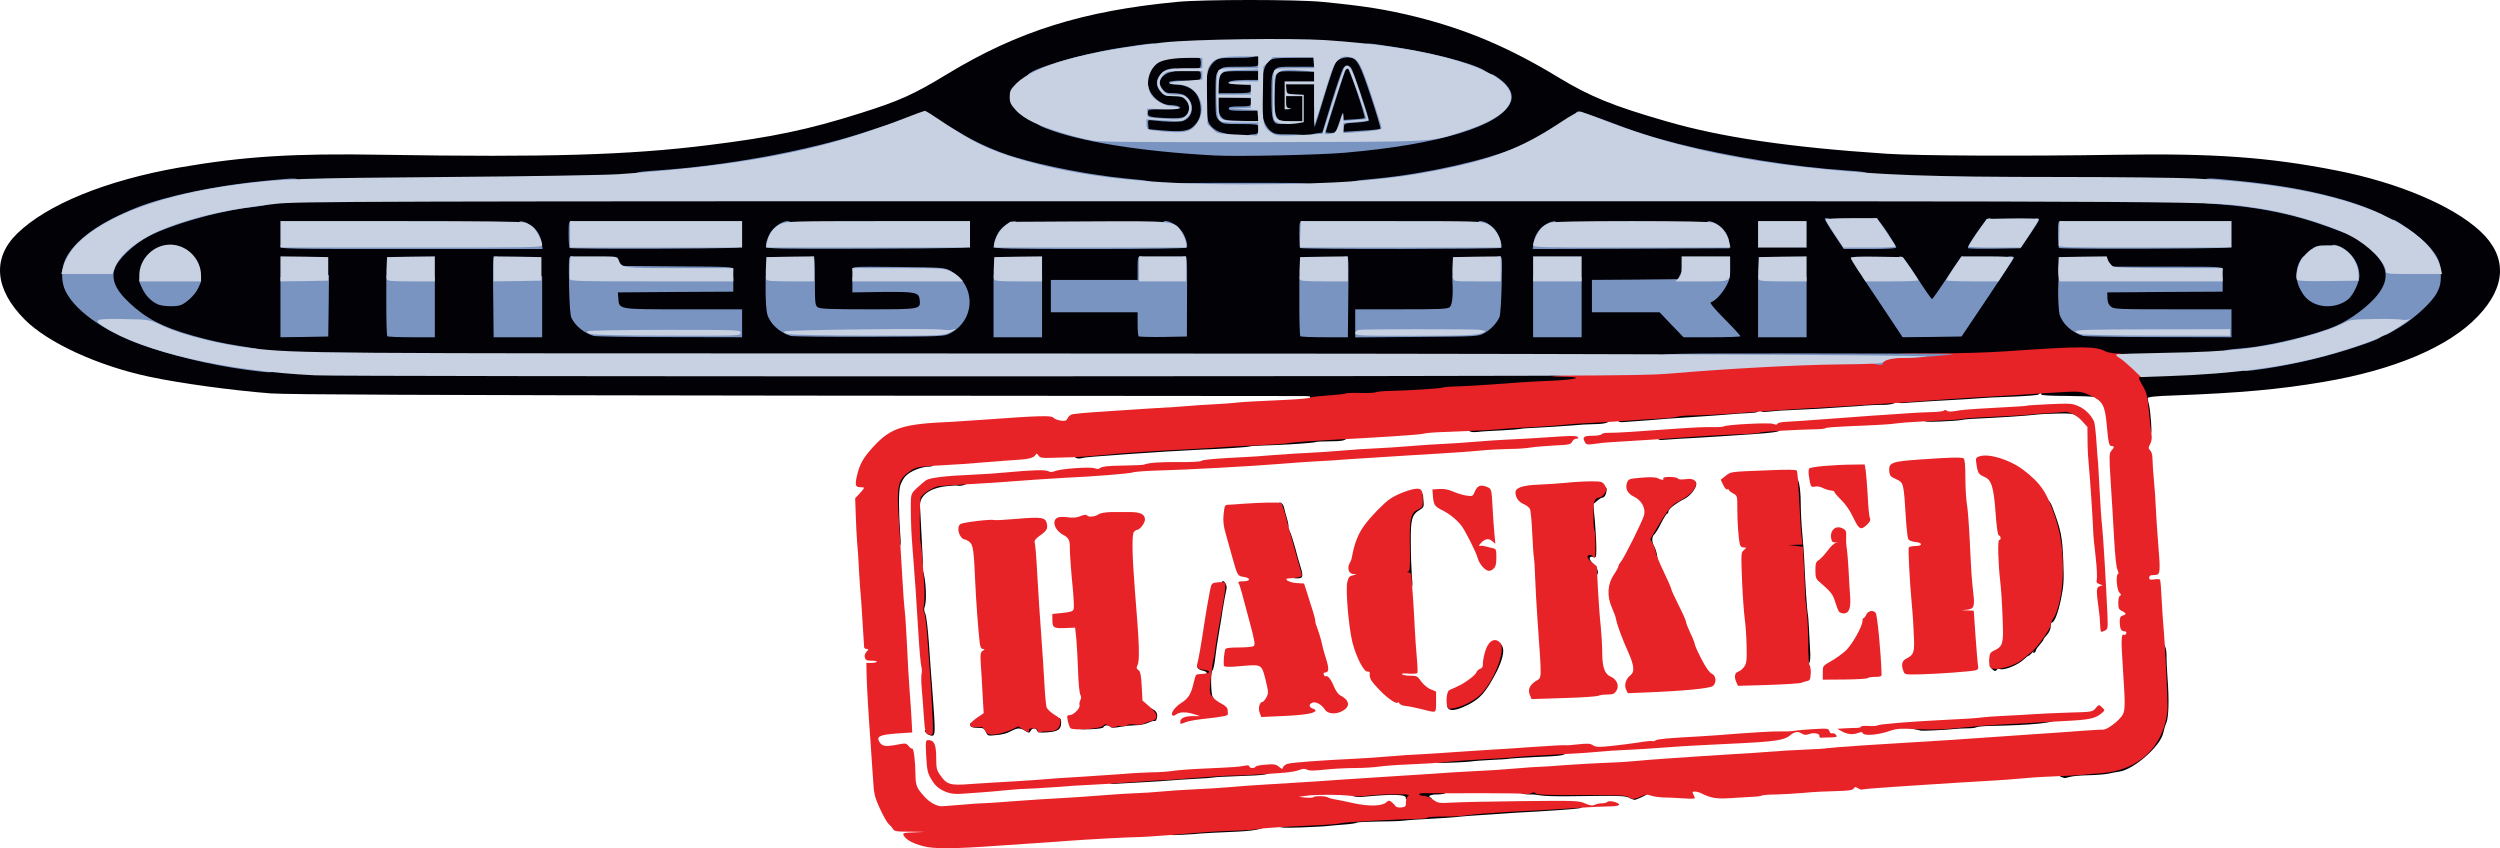 <?xml version="1.0" encoding="UTF-8" standalone="no"?>
<svg
   version="1.0"
   width="1700.367"
   height="576.915"
   viewBox="0 0 1700.367 576.915"
   preserveAspectRatio="xMidYMid meet"
   id="svg266"
   sodipodi:docname="genh.svg"
   inkscape:version="1.1.2 (0a00cf5339, 2022-02-04, custom)"
   xmlns:inkscape="http://www.inkscape.org/namespaces/inkscape"
   xmlns:sodipodi="http://sodipodi.sourceforge.net/DTD/sodipodi-0.dtd"
   xmlns="http://www.w3.org/2000/svg"
   xmlns:svg="http://www.w3.org/2000/svg">
  <defs
     id="defs270" />
  <sodipodi:namedview
     id="namedview268"
     pagecolor="#ffffff"
     bordercolor="#666666"
     borderopacity="1.0"
     inkscape:pageshadow="2"
     inkscape:pageopacity="0.0"
     inkscape:pagecheckerboard="0"
     showgrid="false"
     inkscape:zoom="0.62587822"
     inkscape:cx="849.20674"
     inkscape:cy="359.49486"
     inkscape:window-width="1920"
     inkscape:window-height="1017"
     inkscape:window-x="-8"
     inkscape:window-y="-8"
     inkscape:window-maximized="1"
     inkscape:current-layer="svg266" />
  <g
     fill="#010106"
     id="g64"
     transform="translate(-5.254,-0.625)">
    <path
       d="m 800,566.9 c 0,-1.7 0.8,-1.9 6.4,-1.9 3.5,0 7.8,-0.3 9.5,-0.6 2.7,-0.6 3.1,-1.1 3.1,-3.8 0,-4 2.9,-6.6 7.5,-6.6 3.3,0 3.5,0.2 3.5,3.5 0,1.9 -0.4,3.5 -1,3.5 -0.5,0 -1,-0.5 -1,-1 0,-2 -3.1,-2.3 -4.5,-0.4 -0.8,1.1 -1.5,2.3 -1.5,2.8 0,0.8 18.1,0.3 35.3,-1 6.3,-0.5 7.7,-0.3 7.7,0.8 0,2.4 -6.7,3.7 -23.5,4.3 -8.8,0.4 -17.6,0.8 -19.5,1 -1.9,0.3 -7.7,0.6 -12.7,0.9 -8.6,0.4 -9.3,0.3 -9.3,-1.5 z"
       id="path2" />
    <path
       d="m 875.3,562.4 c -0.3,-0.8 -0.2,-1.8 0.1,-2.2 0.4,-0.4 8.7,-1 18.4,-1.4 9.7,-0.4 21.1,-1.1 25.2,-1.7 4.1,-0.6 12.9,-1 19.6,-1.1 6.6,0 14.5,-0.4 17.5,-1 3,-0.5 14.6,-1.4 25.9,-2 11.3,-0.6 24.3,-1.5 29,-2 4.7,-0.4 13.2,-0.9 19,-0.9 5.8,-0.1 13.4,-0.6 16.9,-1.1 3.6,-0.5 12.9,-1.2 20.8,-1.6 12.6,-0.6 14.3,-0.5 14.3,0.9 0,0.9 -1.2,1.8 -2.7,2.1 -2.4,0.5 -23.5,2 -43.3,3 -3,0.2 -9.5,0.6 -14.5,1 -4.9,0.3 -12.4,0.8 -16.5,1.1 -4.1,0.3 -8.6,0.7 -10,0.9 -1.4,0.2 -8.8,0.7 -16.5,1.1 -7.7,0.4 -16,0.9 -18.5,1.3 -2.5,0.3 -10.6,0.6 -18,0.6 -7.4,0.1 -13.7,0.4 -14,0.8 -0.3,0.3 -3.9,0.9 -8,1.2 -4.1,0.3 -9.3,0.7 -11.5,1 -2.2,0.3 -10.4,0.7 -18.3,1 -12.1,0.4 -14.4,0.3 -14.9,-1 z"
       id="path4" />
    <path
       d="m 961.4,543.5 c 0.9,-2.6 -8.8,-2.9 -28.3,-1 -5.3,0.6 -9.1,-0.3 -9.1,-2 0,-1.7 11.8,-2.5 41.8,-3.1 20.4,-0.4 24.2,-0.2 24.2,1 0,1.6 -3,2.6 -8.2,2.6 -2,0 -4,0.5 -4.3,1 -0.3,0.6 -0.1,1 0.4,1 0.6,0 1.1,0.4 1.1,1 0,0.6 -3.7,0.9 -9.1,0.9 -7.1,0 -8.9,-0.4 -8.5,-1.4 z"
       id="path6" />
    <path
       d="m 1113.7,543.4 c -2.9,-1.6 -5.9,-1.7 -42.2,-1.2 -8.2,0.1 -16.6,-0.2 -18.5,-0.6 -1.9,-0.4 -4.8,-0.7 -6.5,-0.6 -4.5,0.1 -8.5,-1 -8.5,-2.5 0,-1.9 12.6,-3.1 14.7,-1.3 1.3,1 7.8,1.2 32,1 27,-0.3 30.3,-0.1 30.3,1.3 0,1.4 0.3,1.4 3,0 3.6,-1.8 9,-2 9,-0.2 0,1 -4.6,3.6 -9.5,5.3 -0.5,0.2 -2.3,-0.4 -3.8,-1.2 z"
       id="path8" />
    <path
       d="m 760,532.2 c 0,-1.7 1.1,-2 9.8,-2.6 5.3,-0.3 19.8,-1.3 32.2,-2.1 58.3,-3.9 67,-4.2 67,-2.1 0,2 -3.3,2.5 -21.5,3.1 -8.8,0.3 -16.7,0.7 -17.5,1 -0.8,0.2 -6.7,0.6 -13,0.9 -6.3,0.4 -13.7,0.8 -16.5,1.1 -2.7,0.3 -9.5,0.7 -15,1 -5.5,0.3 -13.5,0.7 -17.7,1 -7.2,0.5 -7.8,0.4 -7.8,-1.3 z"
       id="path10" />
    <path
       d="m 1407.8,529.3 c -2.9,-0.7 -2,-3 1.5,-3.8 1.7,-0.3 9.1,-1 16.2,-1.5 14,-0.9 23.3,-3.3 29.7,-7.5 2.1,-1.4 3.9,-2.5 4.2,-2.5 0.5,0 7.6,-7.1 7.6,-7.6 0,-0.3 1.1,-2.1 2.5,-4.2 3.6,-5.4 6.4,-14.5 6.7,-21.5 0.2,-3.4 -0.1,-14.2 -0.5,-23.9 -0.8,-15.8 -0.7,-17.8 0.7,-17.8 1.6,0 2.6,4 2.4,9.5 0,1.7 0.3,7.7 0.7,13.5 1.1,14.4 0.8,26.3 -0.8,30.2 -0.8,1.8 -1.7,4.9 -2.1,6.8 -1.7,9 -20.2,25.2 -30.2,26.5 -1.6,0.2 -4.8,0.8 -7,1.3 -2.3,0.5 -8.5,1 -13.7,1.1 -5.3,0.1 -11.1,0.6 -12.9,1.2 -1.8,0.5 -3.3,0.8 -3.3,0.8 0,-0.1 -0.8,-0.3 -1.7,-0.6 z"
       id="path12" />
    <path
       d="m 982,518 c 0,-2.1 3,-2.5 30.5,-4.1 8.8,-0.5 20.7,-1.3 26.5,-1.8 17.5,-1.5 31,-1.3 31,0.3 0,2 -2.5,2.4 -20,3.1 -8.5,0.4 -16.6,0.9 -18,1.1 -1.4,0.3 -7.1,0.7 -12.8,0.9 -5.6,0.3 -11.3,0.7 -12.5,0.9 -1.2,0.3 -7.3,0.7 -13.4,0.9 C 983,519.7 982,519.6 982,518 Z"
       id="path14" />
    <path
       d="m 635.4,499.3 c -1.6,-1.7 -1.6,-1.8 -0.1,-2.1 2.1,-0.4 2.1,0.8 0.2,-24.2 -0.8,-11.3 -2,-27.8 -2.6,-36.7 -0.6,-9 -1.5,-16.3 -1.9,-16.3 -0.3,0 -0.6,-7.4 -0.6,-16.5 0.1,-11.6 0.4,-16.5 1.2,-16.5 2.7,0 4.7,21 2.5,26.5 -0.5,1.2 -0.3,3 0.5,4.6 0.7,1.4 1.7,9.8 2.4,19.5 0.6,9.3 1.8,25.2 2.6,35.4 1.9,25.5 1.9,28 -0.5,28 -1.1,0 -2.7,-0.8 -3.7,-1.7 z"
       id="path16" />
    <path
       d="m 675.9,498.6 c -1.3,-2.8 -1.5,-2.9 -6.9,-3 -2.5,-0.1 -3.6,-0.6 -3.8,-1.9 -0.3,-1.7 0.4,-1.8 7.5,-1.7 4.3,0 10.4,-0.2 13.6,-0.6 3.1,-0.3 5.7,-0.3 5.7,0.2 0,0.5 4.9,1 10.8,1.2 5.9,0.2 10.9,0.7 11,1.3 0.5,1.2 4.8,1.2 7.3,-0.1 1,-0.6 1.9,-2 1.9,-3 0,-1.3 0.7,-2 2,-2 1.5,0 2,0.7 2,2.8 0,4.9 -1.9,6.3 -9.1,6.9 -5.5,0.4 -6.7,0.2 -7.2,-1.1 -0.8,-2.1 -3.4,-2 -4.5,0.1 -0.9,1.6 -1.1,1.6 -3.6,0 -3.2,-2.1 -5.3,-2.1 -9.1,-0.1 -3.8,2 -5.9,2.6 -11.7,3.1 -4.4,0.5 -4.9,0.3 -5.9,-2.1 z"
       id="path18" />
    <path
       d="m 1311.5,497.5 c -0.5,-0.2 -2.7,-0.6 -4.7,-1 -2.4,-0.4 -3.8,-1.1 -3.8,-2.1 0,-1.2 1.4,-1.4 8.8,-0.8 5.4,0.4 14.7,0 24.7,-0.9 18.2,-1.8 41,-3.6 44,-3.4 1.1,0 6.8,-0.3 12.8,-0.7 9.2,-0.7 10.7,-0.6 10.7,0.7 0,2.9 -14.8,4.5 -46.5,5.1 -3.8,0.1 -7.5,0.5 -8.1,0.9 -0.7,0.4 -3.4,0.7 -6,0.7 -2.7,0 -6.5,0.2 -8.4,0.4 -6.1,0.7 -22.5,1.5 -23.5,1.1 z"
       id="path20" />
    <path
       d="m 739,494.9 c 0,-1.7 0.7,-1.9 6.5,-1.9 4.9,0 6.7,-0.4 7.1,-1.5 0.7,-1.6 8.4,-2.2 8.4,-0.7 0,0.5 2.1,0.5 4.8,0.1 2.6,-0.4 7.2,-0.9 10.2,-1 3.8,-0.2 4.5,-0.3 2.2,-0.6 -3.1,-0.4 -3.3,-0.6 -3,-4.1 l 0.3,-3.7 h 6.2 c 7.3,0 11.4,2.7 10.5,7 -0.2,1.4 -0.8,2.5 -1.3,2.5 -0.5,0 -1.1,0 -1.4,0 -0.3,0 -2.1,0.7 -4.1,1.5 -2,0.8 -5.5,1.5 -7.8,1.4 -2.2,0 -6.8,0.4 -10,1 -4.1,0.8 -6.2,0.9 -7,0.1 -1.4,-1.4 -4.3,-1.3 -4.8,0.2 -0.3,0.7 -3.5,1.2 -8.6,1.4 -7.5,0.2 -8.2,0.1 -8.2,-1.7 z"
       id="path22" />
    <path
       d="m 990.1,482.2 c -1.2,-2.2 -0.5,-3.2 2,-3.2 3.9,0 14.5,-5.9 18.4,-10.2 4.9,-5.3 12.1,-19.9 13,-26.2 0.8,-5 1.8,-5.7 3.5,-2.5 1.7,3.1 0.2,9.5 -4.1,17.9 -6.9,13.2 -10.7,17.6 -18.8,21.8 -7.9,4 -12.7,4.8 -14,2.4 z"
       id="path24" />
    <path
       d="m 824.8,467.8 c -0.2,-4.6 0,-8.4 0.5,-8.6 1.6,-0.8 0.5,-2 -2.2,-2.5 -1.6,-0.3 -3.1,-1.3 -3.4,-2.1 -0.5,-1.3 0.1,-1.6 3.1,-1.6 h 3.8 l 1.2,-8.2 c 0.6,-4.6 2.1,-13.2 3.2,-19.3 1.1,-6 2.7,-15 3.5,-20 0.9,-4.9 1.8,-9.1 2,-9.4 1.2,-1.2 3.5,2.5 3,4.8 -1.1,5 -1.5,7.6 -2.6,14.1 -0.5,3.6 -1.6,10.3 -2.4,15 -1.6,9.3 -1.9,11.6 -3,20.3 -0.4,3.1 -1.1,6 -1.6,6.3 -1.4,0.8 -1.1,16.8 0.3,18.2 0.9,0.9 0.5,1.2 -1.9,1.2 h -3.1 z"
       id="path26" />
    <path
       d="m 1359.6,455.1 c -1.5,-1.7 -1.5,-1.9 -0.1,-2.5 0.9,-0.3 2.9,-0.6 4.5,-0.6 3.8,0 12,-3.6 13.7,-6 0.7,-1 2.6,-2.1 4.3,-2.5 1.6,-0.4 3.2,-1.5 3.5,-2.6 0.4,-1 1,-1.9 1.3,-1.9 0.4,0 1.6,-1.6 2.6,-3.5 1.1,-1.9 2.3,-3.5 2.8,-3.5 0.4,0 0.8,-0.5 0.8,-1.1 0,-0.6 0.9,-2.2 2,-3.6 1.1,-1.4 2,-3.5 2,-4.5 0,-1.1 0.9,-3.3 2,-4.8 1.1,-1.6 2.3,-4.2 2.6,-5.9 0.6,-3.1 0.6,-3.1 -3.5,-3.1 -4,0 -4.1,-0.1 -4.1,-3.5 V 402 h -9 -9 v -4.1 -4.2 l 5.3,0.7 c 2.8,0.3 7.1,0.6 9.5,0.6 4,0 4.2,0.2 4.2,2.9 0,2.7 0.3,2.9 4.5,3.3 4.4,0.3 4.5,0.3 5.1,-3.1 0.8,-4.3 -0.4,-34.3 -1.4,-35.1 -1.2,-0.8 -6.2,-16.5 -6.2,-19.4 0,-4 2.3,-3.1 4.1,1.7 6,15.9 6.9,20.5 7.5,37.2 0.5,12.8 0.3,16.5 -1.5,25.3 -2,9.7 -4.5,16.2 -6.3,16.2 -0.4,0 -0.8,1.3 -0.8,2.9 0,1.6 -1,3.9 -2.5,5.5 -1.3,1.4 -2.4,2.9 -2.4,3.2 0.1,0.3 -1.1,1.9 -2.5,3.5 -1.4,1.6 -2.6,3.3 -2.6,3.8 0,0.6 -0.5,1.3 -1.2,1.7 -0.7,0.5 -0.9,0.2 -0.4,-0.7 0.4,-0.8 -0.2,-0.3 -1.3,1 -1.2,1.3 -2.1,2 -2.1,1.7 0,-0.3 -1.6,1 -3.7,2.9 -3.8,3.5 -13,7.2 -15.7,6.2 -0.9,-0.4 -1.8,-0.2 -2.1,0.3 -0.9,1.5 -2,1.2 -3.9,-0.9 z"
       id="path28" />
    <path
       d="m 1225.3,454.3 c -1.9,-0.4 -2.3,-1.1 -2.3,-3.9 0,-3.4 0,-3.4 4.5,-3.4 h 4.5 l -0.1,-11.7 c 0,-6.5 -0.4,-14 -0.9,-16.8 -0.5,-2.7 -1.2,-13.7 -1.6,-24.2 l -0.7,-19.3 h -4.9 -4.8 v -3.5 c 0,-3.4 0.1,-3.5 4.1,-3.5 h 4 l -0.6,-13.2 c -0.3,-7.3 -0.8,-17 -1.1,-21.5 -0.4,-6.7 -0.2,-8.3 0.9,-8.3 2.2,0 3.6,6.7 3.7,17.5 0,5.5 0.5,15.2 1.1,21.5 0.6,6.3 1.2,14.2 1.3,17.5 0.7,16.2 1.9,34.2 2.3,36 0.3,1.1 0.7,5.8 0.9,10.5 0.2,4.7 0.6,11.5 0.8,15.1 0.3,3.6 0.1,7.2 -0.4,7.9 -0.5,0.9 -0.5,2 0.2,2.7 0.8,1 0,1.3 -3.8,1.2 -2.7,-0.1 -5.9,-0.4 -7.1,-0.6 z"
       id="path30" />
    <path
       d="m 962,396.6 v -3.4 l -6.7,0.6 c -6.3,0.5 -6.7,0.4 -5.4,-1.1 1.2,-1.5 1.1,-1.7 -0.6,-1.7 -1.9,0 -4.3,-1.8 -4.3,-3.2 0,-0.4 2.9,-0.8 6.4,-0.8 10.2,0 9.6,1.1 9.6,-17.4 0,-19.4 0.8,-23.1 5.6,-25.3 2.9,-1.4 3.4,-2.2 3.4,-5 0,-2.3 0.5,-3.3 1.5,-3.3 0.8,0 1.5,0.6 1.6,1.3 0.1,0.6 0.3,2.8 0.4,4.8 0.3,3 -0.1,3.8 -2.6,5.3 -5.4,3.2 -6.3,6.5 -6.1,22.6 0,8 0.4,18 0.7,22.3 0.7,7.4 0.6,7.7 -1.4,7.7 -1.7,0 -2.1,-0.6 -2.1,-3.4 z"
       id="path32" />
    <path
       d="m 884,392 c 0,-1.1 0.7,-2 1.4,-2 1.3,0 1.3,-0.5 0.2,-3.2 -0.7,-1.8 -2.4,-7.9 -3.7,-13.5 L 879.5,363 h -6.7 -6.8 v -3.5 -3.5 h 5.6 c 5,0 5.5,-0.2 4.9,-1.7 -0.4,-1 -1,-4.2 -1.3,-7.1 -0.4,-4.5 -0.2,-5.2 1.2,-4.6 0.9,0.3 1.9,1.8 2.2,3.3 0.3,1.4 1.2,4.8 2,7.5 0.8,2.7 1.2,5.2 0.9,5.4 -0.2,0.3 0.2,1.7 0.9,3.1 0.8,1.4 2.4,6.4 3.7,11.1 1.2,4.7 2.8,10.4 3.6,12.8 2.2,7 1.8,8.2 -2.2,8.2 -2.8,0 -3.5,-0.4 -3.5,-2 z"
       id="path34" />
    <path
       d="m 1088,388 c 0,-3.8 -0.2,-4 -3,-4 -2.9,0 -3,-0.2 -3,-4.5 0,-4.1 0.2,-4.5 2.5,-4.5 h 2.4 l -0.6,-18 c -0.6,-18.9 -0.3,-21 3.8,-21 1,0 2.4,-0.9 3.1,-2 1.4,-2.2 4.8,-2.7 4.8,-0.7 0,2.8 -1.3,5.7 -2.6,5.7 -0.7,0 -2.5,1 -3.9,2.3 l -2.6,2.2 1.1,11.5 c 0.5,6.3 1,14.6 1,18.3 0,6.3 -0.2,6.8 -1.9,6.2 -3.4,-1 -3.5,1.6 -0.2,4.5 3.7,3.4 4.3,8 1.1,8 -1.7,0 -2,-0.7 -2,-4 z"
       id="path36" />
    <path
       d="m 628.6,378.8 c -1.1,-15.1 -1.3,-37.4 -0.5,-41 0.8,-2.9 2,-4.3 6.1,-6.8 4.9,-3.1 5.9,-3.3 17.5,-3.8 10.8,-0.4 12.3,-0.3 12.3,1.1 0,1.5 -5.1,3.3 -7.5,2.6 -0.6,-0.2 -3.9,0 -7.5,0.4 -11.7,1.3 -18.6,6.6 -18,13.7 0.1,1.4 0.6,11.3 1.7,32.8 0.4,7.7 0.3,8.2 -1.5,8.2 -1.8,0 -2.1,-0.9 -2.6,-7.2 z"
       id="path38" />
    <path
       d="m 1128,377 c 0,-3.8 -0.4,-5 -1.5,-5 -2.7,0 -1.9,-7.7 1.3,-12.9 1.6,-2.5 4.1,-6.7 5.6,-9.3 1.5,-2.7 3.1,-4.8 3.5,-4.8 0.5,0 1.1,-0.9 1.4,-1.9 0.3,-1.1 3.1,-3.3 6.3,-5 7.4,-3.8 8.9,-5.1 9.8,-7.9 0.9,-2.6 4.6,-3.1 4.6,-0.6 0,3.2 -4.2,8.5 -8.4,10.5 -5.8,3 -10.6,6.8 -10.6,8.5 0,0.7 -0.4,1.4 -0.9,1.4 -0.4,0 -2.2,2.9 -4,6.4 -1.7,3.5 -3.8,6.9 -4.6,7.6 -1.9,1.6 -1.9,5.4 -0.1,8.3 0.7,1.2 1.6,3.9 1.9,6 0.5,3.4 0.4,3.7 -1.9,3.7 -2.2,0 -2.4,-0.4 -2.4,-5 z"
       id="path40" />
    <path
       d="m 613.3,354.3 c -1.6,-26 -0.6,-30.5 8.3,-36.4 2.9,-2 5.8,-2.9 11.2,-3.4 6.9,-0.7 7.2,-0.6 7.2,1.4 0,1.6 -0.6,2.1 -2.9,2.1 -5,0 -12.8,3.1 -15.9,6.4 -1.6,1.7 -3.3,4.9 -3.8,7.1 -1,4.2 -0.9,17.1 0.1,31.8 0.6,8.1 0.5,8.7 -1.3,8.7 -1.7,0 -1.9,-1.4 -2.9,-17.7 z"
       id="path42" />
    <path
       d="m 737.8,312.3 c -2.7,-0.7 -2.1,-3 1,-3.8 5,-1.3 34.4,-3.5 60.7,-4.5 14.3,-0.6 28.3,-1.5 31,-2 2.8,-0.6 15.1,-1.5 27.5,-2 12.4,-0.6 26.8,-1.5 32,-1.9 15.9,-1.5 31,-1.3 31,0.3 0,1.8 -3,2.4 -12,2.4 -4.1,0 -8.2,0.2 -9,0.5 -1.9,0.7 -22.5,2 -34.5,2.3 -4.9,0.1 -9.7,0.4 -10.5,0.7 -1.4,0.5 -16.8,1.5 -36,2.3 -8.9,0.4 -30,1.7 -45.5,2.8 -23,1.6 -31.1,2.3 -32.5,2.8 -0.8,0.3 -2.3,0.4 -3.2,0.1 z"
       id="path44" />
    <path
       d="m 1133,298.2 c 0,-2.4 4,-3 28,-3.8 9.6,-0.4 18.2,-1 19,-1.4 0.8,-0.4 9.3,-1.1 18.8,-1.5 15.3,-0.6 17.2,-0.6 17.2,0.8 0,2.4 -1,2.5 -40.5,5.1 -3.3,0.2 -11.4,0.7 -18,1.1 -6.6,0.3 -14.8,0.8 -18.2,1.1 -5.8,0.5 -6.3,0.4 -6.3,-1.4 z"
       id="path46" />
    <path
       d="m 1464.6,293.8 c -0.3,-1.3 -0.6,-6 -0.6,-10.5 0,-4.6 -0.4,-8.3 -0.9,-8.3 -0.5,0 -1.3,-1.5 -1.6,-3.2 -0.4,-1.8 -1.6,-5 -2.6,-7 -1.1,-2.1 -1.9,-5.2 -1.9,-7.1 v -3.3 l 27.3,-1.2 c 50.9,-2.2 82.2,-7.2 118.2,-18.9 21.6,-7 36.3,-15.1 48.3,-26.7 14.3,-13.6 15,-23.7 2.8,-37.2 -22.5,-25.2 -80.6,-42.1 -157.1,-45.9 -6.6,-0.3 -49.8,-0.8 -96,-1 -78.8,-0.3 -101.8,-0.9 -137.5,-3.5 -42.8,-3.2 -83.2,-9.5 -119,-18.5 -17.9,-4.5 -29.4,-8.2 -48.9,-15.6 l -15.4,-5.9 -12.3,8 c -6.8,4.5 -16.3,10.1 -21.1,12.6 -20.8,10.6 -58.1,19.6 -102,24.6 -18.6,2.1 -23.8,2.3 -87.3,2.3 -71.6,0 -80.5,-0.4 -112.5,-5.5 C 698.7,114.7 672,105.5 645.1,87.6 L 633.7,80 618.1,85.9 c -41.4,15.7 -82.1,25 -136.5,31.1 -44.7,5 -74.4,6.1 -169.1,6.5 -46.2,0.2 -89.4,0.7 -96,1 -54.3,2.7 -100.8,12.3 -130,26.7 -21.5,10.7 -36.2,25.9 -35.8,37 0.7,15.3 25.7,34.8 58.9,45.7 34.1,11.2 65.3,16.6 110.9,19.1 12.4,0.6 165.1,1 439.8,1 H 1081 v 3.4 c 0,2 -0.6,3.6 -1.4,3.9 -0.8,0.3 -7.7,0.8 -15.3,1.2 -7.6,0.3 -19.2,1 -25.8,1.5 -13.5,1.1 -43.8,3.2 -81,5.5 -13.7,0.8 -30.4,1.9 -37,2.5 -6.6,0.6 -15.1,1 -18.9,1 -6,0 -6.7,-0.2 -5.6,-1.5 1.1,-1.3 0.5,-1.5 -4.6,-1.5 -3.3,0 -158.9,-0.1 -345.9,-0.3 -251.3,-0.3 -344.2,-0.7 -356,-1.5 -26.1,-2 -61.8,-6.9 -82.5,-11.3 C 72.1,249.5 38,233.9 22.1,218 1.7,197.5 -0.3,176.4 16.8,159.6 37,139.8 77.4,123.3 127,114.6 c 43.9,-7.6 77.6,-9.8 139,-8.7 111.5,1.8 166.8,0.2 220.5,-6.5 44,-5.4 68.6,-10.6 104,-21.8 26.3,-8.3 36.2,-12.7 59,-26.6 48,-29.1 92.2,-43 156.5,-49.1 17.7,-1.7 81.1,-1.7 98.5,0 28.9,2.8 43.4,5.1 64,10.2 34.4,8.6 63.5,21 96.6,41.1 21.4,13 37.2,19.5 73.4,29.9 37.4,10.9 83.6,17.7 150,22.1 20.9,1.4 94,1.7 156,0.7 66,-1.1 103.8,1.6 150,10.7 41.8,8.2 78.9,23.9 97.6,41.2 18.5,17.1 18,37.5 -1.4,57.8 -19.7,20.9 -57.1,36.7 -105.2,44.8 -30.1,5.1 -56.8,7.5 -101.7,9.2 -12.3,0.4 -17.8,1 -17.8,1.8 0,0.6 0.4,2.7 0.9,4.6 0.5,1.9 1.1,7.2 1.4,11.8 0.5,7.4 0.3,8.2 -1.3,8.2 -1,0 -2,-1 -2.4,-2.2 z M 917.5,101.5 c 56.5,-4.9 95.9,-15.4 108.5,-29.1 2.2,-2.4 4,-5 4,-5.7 0,-0.7 -1.6,-3.2 -3.5,-5.4 C 1009.1,40.9 919.2,26 837.2,29.9 c -73.3,3.4 -125.5,15.4 -139.5,32 -3.6,4.4 -3.4,6.4 1.3,11.1 15.5,15.5 65.1,26.6 136,30.4 14,0.8 65.4,-0.4 82.5,-1.9 z"
       id="path48" />
    <path
       d="m 833.7,94 c -3.9,-0.7 -9.7,-5.3 -9.7,-7.7 0,-0.7 -1.5,0.4 -3.4,2.5 l -3.5,3.7 -15.6,-0.2 c -8.6,0 -16.2,-0.4 -17,-0.7 C 783.3,91.2 783,89 783,81.5 V 72 h 3.2 3.1 l -2.1,-2.2 c -3,-3.3 -4.2,-7.1 -4.2,-13.4 0,-8.6 3.6,-14.8 10.1,-17.2 1.4,-0.6 9.1,-1.3 17.2,-1.7 L 825,36.7 v 2.8 2.7 l 3.1,-2.6 c 2.8,-2.4 3.8,-2.6 11.8,-2.6 4.9,0 12.2,-0.3 16.4,-0.6 7.5,-0.7 7.7,-0.6 7.7,1.5 0,2.1 0.1,2.1 2.2,0.7 1.8,-1.3 5.5,-1.6 19,-1.6 H 902 l 0.1,14.3 v 14.2 l 3.8,-12.3 c 2.2,-6.7 4.4,-12.9 5.1,-13.7 3.5,-4.2 16,-4.2 20.3,0.1 2.9,2.9 17,44.9 16.5,49.2 -0.3,2.6 -0.5,2.7 -9.3,3.4 C 913.8,94 893.3,95 881.9,95 870.6,95 869,94.8 866.6,92.9 l -2.6,-2 v 2 c 0,2 -0.5,2.1 -13.2,2 -7.3,-0.1 -15,-0.5 -17.1,-0.9 z"
       id="path50" />
    <path
       d="m 1005.8,294.3 c -3.5,-0.9 -2,-3.3 2.1,-3.3 2.2,0 5,-0.4 6.4,-0.9 1.3,-0.5 12.2,-1.2 24.3,-1.6 12,-0.4 22.6,-1.1 23.4,-1.5 0.8,-0.5 9.7,-1.1 19.8,-1.5 16.1,-0.7 18.2,-0.6 18.2,0.8 0,1.8 -3.8,2.8 -10.6,2.8 -2.7,0 -10.1,0.4 -16.4,1 -6.3,0.5 -16.2,1.1 -22,1.4 -5.8,0.2 -11.2,0.6 -12,0.9 -0.8,0.2 -6.9,0.7 -13.5,1 -6.6,0.3 -13.3,0.7 -15,1 -1.6,0.2 -3.8,0.2 -4.7,-0.1 z"
       id="path52" />
    <path
       d="m 1106,286.1 c 0,-2.5 1.7,-2.8 20.5,-3.7 8.8,-0.3 16.5,-1 17,-1.4 0.6,-0.4 8.7,-1 18,-1.4 9.4,-0.3 22.1,-0.9 28.3,-1.2 9.9,-0.6 11.2,-0.5 11.2,1 0,1.8 0,1.8 -8.5,2.3 -3.3,0.1 -8.5,0.5 -11.5,0.8 -3,0.3 -12.9,1 -22,1.6 -9.1,0.6 -17.8,1.2 -19.5,1.3 -1.6,0.2 -7,0.6 -12,1 -4.9,0.3 -11.8,0.9 -15.2,1.1 -5.7,0.5 -6.3,0.4 -6.3,-1.4 z"
       id="path54" />
    <path
       d="m 1314,286 c 0,-1.5 1.3,-1.9 8.3,-2.4 4.5,-0.4 13.8,-1.1 20.7,-1.7 6.9,-0.5 20.4,-1.4 30,-1.9 9.6,-0.5 22,-1.4 27.5,-2 7.5,-0.8 11.2,-0.7 14.8,0.2 4.2,1.1 4.7,1.5 4.7,4 0,2.8 0,2.8 -2.6,1.1 -2.1,-1.4 -4.6,-1.6 -12.8,-1.4 -5.5,0.1 -11.9,0.4 -14.1,0.7 -8.9,1 -24.5,2 -44,2.9 -2.7,0.1 -6.1,0.5 -7.5,0.8 -1.4,0.3 -7.6,0.8 -13.7,1 -10.3,0.4 -11.3,0.3 -11.3,-1.3 z"
       id="path56" />
    <path
       d="m 1203,279.2 c 0,-2.2 0.3,-2.3 36,-4.2 10.7,-0.6 24.5,-1.5 30.6,-2 16.5,-1.5 25.4,-1.3 25.4,0.4 0,1.7 -4.1,2.7 -10.6,2.6 -2.7,0 -7.1,0.2 -9.9,0.4 -2.7,0.3 -9,0.7 -14,1 -4.9,0.3 -13,0.8 -18,1.2 -4.9,0.3 -13,0.7 -18,0.9 -4.9,0.1 -11.8,0.6 -15.2,1 -5.8,0.6 -6.3,0.5 -6.3,-1.3 z"
       id="path58" />
    <path
       d="m 1296,273.1 c 0,-1.6 0.6,-2.1 2.7,-2.1 1.5,0 12.9,-0.7 25.3,-1.5 38,-2.5 68.8,-4.5 83.1,-5.5 11.5,-0.9 14.2,-0.8 18.2,0.6 3.9,1.3 4.7,2 4.7,4.1 0,1.3 -0.4,2.2 -0.9,1.9 -0.5,-0.3 -8.8,-0.6 -18.5,-0.7 -10.4,0 -17.4,-0.4 -17,-1 0.3,-0.5 0.1,-0.9 -0.5,-0.9 -0.5,0 -1.1,0.4 -1.3,0.9 -0.1,0.5 -8.2,1.1 -17.8,1.5 -9.6,0.3 -19.1,0.8 -21,1 -3,0.3 -16.1,1.1 -34.5,2.1 -2.7,0.2 -8.9,0.6 -13.7,0.9 -8.4,0.7 -8.8,0.6 -8.8,-1.3 z"
       id="path60" />
    <path
       d="m 212.5,243.3 c -25.8,-1.1 -52.3,-4.5 -69.8,-8.9 -22.9,-5.8 -34.3,-10.5 -45.3,-18.8 -15.8,-11.8 -20.9,-22.1 -17.3,-35.1 1.7,-6 13.3,-17 23.7,-22.4 15.9,-8.2 45.6,-16.5 69.7,-19.5 33.9,-4.2 9.7,-4.1 681.5,-4.1 516,0 644.2,0.3 655.5,1.3 37.1,3.4 54.6,6.8 79,15.2 14.2,4.9 21.3,8.6 29.1,14.8 9,7.4 11.8,12 12.2,20.3 0.6,9.4 -1.4,14.3 -8.8,21.8 -11.9,12.1 -23.1,17.9 -46.8,24.5 -28.5,7.9 -51.9,10.5 -102.7,11.3 -33.1,0.6 -35.2,0.5 -38.5,-1.3 -3.1,-1.7 -5.5,-1.9 -23,-1.7 -10.7,0.1 -28,0.9 -38.5,1.8 -16.8,1.3 -82.6,1.5 -586,1.3 -311.8,-0.1 -570.1,-0.3 -574,-0.5 z m 13.3,-41 L 226,178 H 212.5 199 v 24.5 24.6 l 13.3,-0.3 13.2,-0.3 z m 72.2,0.2 V 178 H 284.5 271 v 23.8 c 0,13.1 0.3,24.2 0.7,24.5 0.3,0.4 6.4,0.7 13.5,0.7 H 298 Z m 73,0 V 178 h -13.4 c -7.4,0 -13.7,0.3 -13.9,0.8 -0.2,0.4 -0.2,11.4 0.1,24.5 l 0.5,23.7 h 13.3 13.4 z m 136,18 V 214 h -39.9 c -47,0 -44,0.7 -44.4,-10.5 l -0.2,-7 39.3,-0.3 39.2,-0.2 v -5.5 -5.5 h -37.2 c -33.2,0 -37.3,-0.2 -39,-1.7 -1,-0.9 -1.8,-2.4 -1.8,-3.5 0,-1.7 -1.1,-1.8 -14,-1.8 h -13.9 l 0.4,17.1 c 0.3,9.6 1,18 1.6,19.2 2.7,5.2 8.6,9.8 14.9,11.8 1.4,0.4 23.3,0.8 48.8,0.8 L 507,227 Z m 141.6,3.8 c 8.4,-4.5 14.4,-14.5 12.5,-20.9 -2.1,-7.2 -6.3,-12.4 -13.1,-16 -3.1,-1.7 -6.5,-1.9 -31.7,-2.2 L 588,184.9 v 5.5 5.6 h 20.3 c 24.9,0 25.1,0.1 25.5,8.7 0.5,9.9 2.7,9.3 -38.2,9.3 -28.9,0 -35.6,-0.3 -37.2,-1.4 -1.7,-1.3 -1.9,-2.8 -1.9,-17.8 v -16.3 l -13.7,-0.3 -13.8,-0.3 v 14.8 c 0,8.1 0.5,16.5 1.1,18.6 1.8,6.4 8.1,12.4 15.9,14.8 1.4,0.4 24.1,0.7 50.5,0.6 47.5,-0.2 48,-0.2 52.1,-2.4 z M 711,202.5 V 178 H 697.5 684 v 24.5 24.5 h 13.5 13.5 z m 98.5,-0.2 0.1,-24.3 H 795.8 782 v 8 8 H 752.5 723 v 8 8 h 29.5 29.5 v 7.8 c 0,4.3 0.3,8.2 0.7,8.6 0.4,0.3 6.6,0.5 13.7,0.4 l 13.1,-0.3 z m 109.7,1 c 0.3,-13.1 0.3,-24.1 0.1,-24.5 -0.2,-0.5 -6.5,-0.8 -13.9,-0.8 H 892 v 23.8 c 0,13.1 0.3,24.2 0.7,24.5 0.3,0.4 6.4,0.7 13.3,0.7 h 12.7 z m 92.4,21 c 4.3,-2.3 9.1,-7.2 10.4,-10.7 0.4,-1.2 1,-9.6 1.4,-18.8 l 0.7,-16.8 h -14.2 -14.2 l 0.6,9.8 c 0.8,12.1 -0.4,24 -2.3,25.2 -0.8,0.6 -15.5,1 -32.7,1 H 930 v 6.6 6.5 l 38.8,-0.3 c 37.7,-0.3 38.8,-0.4 42.8,-2.5 z M 1078,202.5 V 178 h -13.5 -13.5 v 24.5 24.5 h 13.5 13.5 z m 95.2,16.2 c -7.3,-7.4 -8.2,-8.6 -8.2,-12 0,-2 0.4,-3.7 1,-3.7 0.5,0 2.5,-1.4 4.5,-3.2 4.9,-4.2 8.5,-11.6 8.5,-17.3 V 178 h -13.5 -13.5 v 5.8 c 0,3.6 -0.6,6.6 -1.6,8 -1.5,2.2 -1.7,2.2 -30.5,2.2 H 1091 v 8 8 h 23 23 l 8.1,8.5 8.2,8.5 h 14.1 14.1 z M 1231,202.5 V 178 h -13.5 -13.5 v 24.5 24.5 h 13.5 13.5 z m 121.7,-0.2 16.2,-24.3 h -13.5 -13.5 l -9.4,14.5 c -9.4,14.4 -9.5,14.5 -13.2,14.5 -3.8,0 -3.8,-0.1 -13.1,-14.5 l -9.4,-14.5 h -13.5 -13.5 l 1.8,2.8 c 0.9,1.5 8.3,12.5 16.3,24.5 l 14.5,21.7 17,-0.2 17,-0.3 z M 1520,220.5 V 214 h -39.9 c -47.3,0 -44.6,0.6 -44.6,-10.7 v -6.8 l 39.3,-0.3 39.2,-0.2 v -5.5 -5.5 h -37.3 c -34.4,0 -37.5,-0.1 -38.9,-1.7 -0.8,-1 -1.8,-2.6 -2.1,-3.5 -0.6,-1.6 -2.2,-1.8 -14.1,-1.8 h -13.5 l 0.3,16.8 c 0.1,11.4 0.6,17.5 1.5,19.2 2.9,5.5 8.6,10.1 15.1,12.1 1.4,0.4 23.3,0.8 48.8,0.8 L 1520,227 Z M 125.4,205 c 4.3,-1.6 10.4,-7.9 12.2,-12.6 2.2,-5.8 0.9,-10.6 -4.5,-16.2 -7.6,-7.8 -16.4,-7.9 -24.1,-0.2 -5.4,5.4 -6.8,10.5 -4.6,16.5 3.8,9.7 13.3,15.5 21,12.5 z m 1469.1,-0.9 c 5,-2.3 7.8,-5.3 10.4,-11.2 1.7,-3.7 1.9,-5.2 1,-8.3 -1.9,-6.8 -11.1,-14.6 -17.1,-14.6 -6.6,0.1 -15.8,7.8 -17.8,14.9 -1.1,3.9 1.3,10.6 5.3,15 2.5,2.7 9.2,6.1 12.2,6.1 1.1,0 3.8,-0.9 6,-1.9 z M 370,165.9 c 0,-2.6 -4.5,-8.1 -8.1,-9.9 -3.7,-1.9 -6.2,-2 -83.4,-2 H 199 v 6.5 6.5 h 85.5 c 63,0 85.5,-0.3 85.5,-1.1 z m 136.8,-5.6 0.3,-6.3 H 451 395 v 5.8 c 0,3.2 0.3,6.2 0.7,6.5 0.3,0.4 25.4,0.6 55.7,0.5 l 55.1,-0.3 z m 155,0 0.3,-6.3 h -60.4 -60.4 l -3.4,2.3 c -3.2,2.1 -7.9,8 -7.9,9.9 0,0.4 29.6,0.7 65.8,0.6 l 65.7,-0.3 z m 147.2,5.8 c 0,-1.8 -4.7,-7.7 -7.9,-9.8 L 797.7,154 H 747 696.3 l -3.4,2.3 c -3.2,2.1 -7.9,8 -7.9,9.8 0,0.5 27.9,0.9 62,0.9 34.1,0 62,-0.4 62,-0.9 z m 213.3,-0.8 c -0.3,-1 -1.7,-3.3 -3,-5.1 -4.8,-6.4 -2.2,-6.2 -67.8,-6.2 H 892 v 5.8 c 0,3.2 0.3,6.2 0.7,6.5 0.3,0.4 29.8,0.7 65.4,0.7 61.3,0 64.8,-0.1 64.2,-1.7 z m 155.7,0.5 c 0,-2.3 -4.5,-7.7 -8.1,-9.7 -3.6,-2 -5.1,-2.1 -54.8,-2.1 -48.9,0 -51.3,0.1 -55,2 -3.6,1.8 -8.1,7.3 -8.1,9.9 0,0.8 16.8,1.1 63,1.1 48,0 63,-0.3 63,-1.2 z m 53,-5.3 V 154 h -13.5 -13.5 v 5.8 c 0,3.2 0.3,6.2 0.7,6.5 0.3,0.4 6.4,0.7 13.5,0.7 h 12.8 z m 56.4,3.8 c -0.9,-1.6 -3.1,-4.9 -4.8,-7.5 l -3.1,-4.8 h -13.2 c -7.3,0 -13.3,0.2 -13.3,0.5 0,0.3 2.1,3.7 4.6,7.5 l 4.7,7 h 13.5 13.4 z m 91.9,-1.9 c 1.7,-2.5 4,-5.9 5,-7.5 l 1.9,-2.9 h -13.5 -13.4 l -4.7,7 c -2.5,3.8 -4.6,7.2 -4.6,7.5 0,0.3 5.9,0.5 13,0.5 h 13 z m 140.5,-2.1 0.3,-6.3 h -56.1 -56 v 5.8 c 0,3.2 0.3,6.2 0.7,6.5 0.3,0.4 25.4,0.6 55.7,0.5 l 55.1,-0.3 z"
       id="path62" />
  </g>
  <g
     fill="#e82327"
     id="g106"
     transform="translate(-5.254,-0.625)">
    <path
       d="m 633,576.1 c -7.2,-1.9 -11.5,-4.4 -13.1,-7.2 -0.9,-1.7 -0.3,-1.9 8.3,-2.2 8.1,-0.3 7.7,-0.3 -2.6,-0.4 -10.7,0 -12.1,-0.2 -13,-1.9 -0.6,-1 -1.8,-2.4 -2.7,-3.1 -2,-1.5 -8.4,-14.6 -9.5,-19.3 -0.9,-4.3 -0.8,-3 -1.8,-18 -0.4,-6.9 -0.9,-14.3 -1.1,-16.5 -1.4,-18.5 -2.6,-39 -2.8,-46.7 l -0.2,-9.3 h 3.2 c 1.7,0 3.5,-0.3 3.9,-0.7 0.4,-0.5 -1.1,-0.8 -3.4,-0.8 -3.2,0 -4.2,-0.4 -4.7,-2.1 -0.4,-1.3 0,-2.7 1.1,-4 1.6,-1.7 1.6,-1.9 0.1,-1.9 -1,0 -1.7,-0.6 -1.7,-1.2 -0.1,-0.7 -0.3,-4.2 -0.5,-7.8 -0.2,-3.6 -0.7,-10.8 -1,-16 -0.3,-5.2 -0.7,-10.8 -0.9,-12.5 -0.2,-1.6 -0.7,-8.8 -1.1,-16 -0.3,-7.1 -0.9,-15.9 -1.3,-19.5 -0.3,-3.6 -0.7,-11.7 -0.9,-18 l -0.4,-11.5 3.1,-3.3 c 3.6,-4 3.7,-4.2 0.6,-4.2 -3.5,0 -3.9,-1.3 -2.6,-7.3 1.9,-8.5 4.4,-12.8 11.5,-20.5 11.9,-12.8 19.9,-15.3 53.5,-16.7 3,-0.2 12.5,-0.8 21,-1.4 38.3,-2.8 46.4,-3 47.7,-1.4 0.6,0.8 2.9,1.7 5,2 3.2,0.4 3.9,0.1 4.8,-1.8 0.6,-1.3 2.1,-2.4 3.5,-2.6 5.7,-0.8 19.3,-1.8 51.5,-3.8 14.5,-0.8 23.3,-1.4 29,-1.9 2.8,-0.3 9.7,-0.7 15.5,-1 5.8,-0.3 12.5,-0.8 15,-1.1 4.6,-0.5 10.8,-0.9 35.5,-2 7.7,-0.4 14.5,-1 15,-1.5 0.6,-0.4 5.9,-1 11.9,-1.4 6,-0.4 11.4,-1 12,-1.3 0.5,-0.4 5.2,-0.6 10.3,-0.4 5.1,0.1 9.8,-0.1 10.4,-0.5 0.7,-0.4 4.9,-0.8 9.3,-0.9 12.5,-0.2 33.9,-1.6 35.6,-2.2 0.8,-0.4 6,-0.8 11.5,-0.9 5.5,-0.2 15.6,-0.8 22.5,-1.3 15,-1.2 24,-1.8 42,-2.6 16.1,-0.8 20.7,-2.4 7.5,-2.6 l -9,-0.2 7,-0.9 c 3.9,-0.5 11.1,-1.1 16,-1.3 27.2,-1.4 49.5,-2.6 61.5,-3.5 41.8,-3.1 79.1,-5.1 106.5,-5.6 17.4,-0.3 31.2,-1 31.6,-1.5 1.4,-2.3 9.2,-2.9 36.9,-2.9 16.2,0 39,-0.6 50.5,-1.5 50.8,-3.5 59.7,-3.5 66.6,0 1.5,0.8 5,1.5 7.6,1.5 4.5,0 5.3,0.4 11.4,6 7,6.3 9.2,10 5.8,10 -2.5,0 -2.4,0.6 0.7,6 2.8,4.8 3.1,6 4.4,19 0.4,4.7 1.1,10.6 1.5,13.1 0.5,3.3 0.3,5.4 -0.8,7.5 -1.3,2.5 -1.3,3.1 -0.1,4.2 0.8,0.7 1.5,2.7 1.6,4.5 0.1,1.8 0.3,5.5 0.4,8.2 0.2,2.8 0.6,7.7 0.9,11 0.4,3.3 0.8,10.1 1,15 0.2,5 1,16.4 1.7,25.5 1.5,17.6 1.3,20.5 -1.4,20.6 -1,0.1 -2.5,0.2 -3.3,0.3 -0.8,0 -1.5,0.8 -1.5,1.7 0,1.3 0.7,1.5 3.5,1.1 1.9,-0.3 3.7,-0.2 3.9,0.2 0.3,0.4 0.8,6.3 1.1,13.2 0.4,6.8 0.8,14 1,15.9 1.4,14.4 3.4,56.5 2.9,60.5 -2.8,24.3 -19.5,40 -44.6,42 -4,0.3 -10.2,0.8 -13.8,1.2 -3.6,0.3 -11.2,0.7 -17,0.9 -5.8,0.2 -15.4,0.7 -21.5,1.3 -12.8,1.1 -13.1,1.1 -21,1.6 -6.5,0.3 -41.2,2.5 -48.5,3 -2.5,0.2 -12.6,0.8 -22.5,1.5 -9.8,0.6 -18.3,1.4 -18.7,1.6 -0.4,0.3 -1.7,-0.1 -2.8,-0.8 -1.7,-1.1 -2.2,-1.1 -3,0.2 -0.7,1.1 -3.5,1.5 -12.2,1.7 -6.2,0.1 -16,0.6 -21.8,1.2 -5.8,0.5 -14.3,1 -18.9,1.1 -4.7,0 -8.9,0.4 -9.5,0.7 -0.5,0.4 -3.7,0.8 -7,0.9 -3.4,0.2 -10,0.6 -14.8,0.9 -8.8,0.6 -13,-0.1 -19,-3.1 -1.4,-0.8 -3.6,-1.4 -4.7,-1.4 -1.8,0 -2,0.3 -1.1,1.9 0.5,1.1 1,2.3 1,2.6 0,0.4 -3.7,0.5 -8.2,0.1 -4.6,-0.3 -10.5,-0.6 -13.3,-0.6 -2.7,-0.1 -6.5,-0.6 -8.2,-1.2 -2.7,-1 -3.9,-0.9 -6.8,0.5 -4.3,2.1 -6.9,2.2 -8.7,0.4 -1.1,-1.1 -7.4,-1.4 -31.5,-1.3 -22.3,0.1 -30.5,-0.2 -31.4,-1.1 -0.9,-0.9 -1.8,-0.9 -3.1,-0.2 -1.1,0.6 -3,0.8 -4.3,0.5 -1.3,-0.3 -14.6,-0.5 -29.7,-0.5 -15,0.1 -30.8,0.1 -35.1,0 -5.3,-0.1 -7.7,0.1 -7.2,0.8 0.3,0.6 1.9,1.1 3.4,1.1 1.5,0 4.2,1.1 6.1,2.5 3.3,2.4 3.9,2.5 13,2 5.2,-0.3 26.7,-0.8 47.7,-1 36.6,-0.4 38.4,-0.3 42.7,1.6 3.5,1.5 5,1.7 6.5,0.9 1.1,-0.5 3.3,-1 4.8,-1 1.6,0 3.3,-0.4 3.9,-1 1.3,-1.3 8.7,0.7 7.8,2.1 -0.3,0.6 -3.4,1 -6.7,1 -3.4,0 -12.3,0.4 -19.7,0.9 -16.9,1.2 -21.4,1.4 -48.5,2.8 -12.1,0.7 -24.4,1.7 -27.4,2.2 -3,0.6 -10.6,1 -16.8,1 -6.2,0 -11.3,0.3 -11.3,0.8 0,0.4 -3.3,0.8 -7.2,0.8 -15.2,0.3 -50.9,2.3 -52,3 -0.7,0.4 -9.3,1.1 -19.2,1.5 -21.7,1 -32.9,1.7 -37.6,2.5 -1.9,0.4 -8.2,0.8 -14,1 -14.4,0.5 -19.5,0.8 -42.5,2.8 -11,0.9 -22.2,1.6 -25,1.6 -5.1,0 -34.7,1.6 -46.5,2.5 -3.6,0.3 -13,1 -21,1.5 -8,0.5 -20.6,1.4 -28,1.9 -29,2.1 -43,2.2 -50,0.2 z m 328.5,-29.9 c 0,-1.8 0.7,-3.7 1.5,-4.2 1.1,-0.7 0.1,-1 -3.5,-1.1 -8.8,-0.2 -17,0.1 -23.8,0.9 -3.7,0.5 -9.1,0.5 -11.9,0.1 -6.7,-0.9 -23.7,-1 -30.3,0 l -5,0.7 4.8,0.5 c 2.7,0.2 5.1,0.1 5.3,-0.3 0.6,-1 8.6,-0.8 9.9,0.2 0.6,0.4 2.6,1 4.5,1.3 1.9,0.3 7.7,1.4 12.8,2.6 10.4,2.3 19.5,2.1 22.4,-0.6 1.5,-1.4 2,-1.4 3.5,-0.2 1,0.8 2.2,2 2.6,2.7 0.5,0.8 2.2,1.2 4,1 2.9,-0.3 3.2,-0.6 3.2,-3.6 z M 659,548 c 6.3,-0.6 13.5,-1.1 16,-1.1 2.5,-0.1 12.4,-0.7 22,-1.5 9.6,-0.7 22.9,-1.6 29.5,-1.9 6.6,-0.3 19.2,-1.2 28,-1.9 8.8,-0.7 19.4,-1.4 23.5,-1.5 4.1,-0.1 11.8,-0.6 17,-1.1 5.2,-0.5 15.4,-1.2 22.5,-1.5 7.2,-0.3 18,-1 24.2,-1.5 6.1,-0.6 15.1,-1.2 20,-1.5 17.2,-1 25,-1.5 38.8,-2.4 7.7,-0.6 25,-1.7 38.5,-2.6 13.5,-0.8 31,-2 39,-2.5 8,-0.6 19.2,-1.3 25,-1.6 16.8,-0.8 22.8,-1.2 34.5,-2.2 6.1,-0.5 12.4,-1 14,-1 1.7,0 10,-0.5 18.5,-1.2 8.5,-0.6 20.5,-1.3 26.5,-1.5 6.1,-0.2 13,-0.6 15.5,-0.8 7.6,-0.7 22.2,-1.9 27.5,-2.2 2.8,-0.2 12,-0.8 20.5,-1.4 8.5,-0.6 19.8,-1.3 25,-1.6 5.2,-0.2 14.9,-0.9 21.5,-1.4 6.6,-0.6 18.3,-1.3 26,-1.6 7.7,-0.3 14.6,-0.7 15.5,-1 0.8,-0.2 12.5,-1.1 26,-2 61.3,-3.7 57.1,-3.5 116,-7.6 8.5,-0.5 21.8,-1.5 29.5,-2.1 7.7,-0.5 15,-1 16.2,-0.9 2.5,0.1 9.6,-5.1 12.6,-9.1 2.5,-3.3 2.6,-6.1 0.8,-33.1 -1.3,-19.2 -1.1,-23.4 0.8,-22.3 0.5,0.3 1.1,-0.1 1.5,-0.9 0.3,-1 -0.1,-1.5 -1.3,-1.5 -2.2,0 -3.1,-1.9 -3.1,-6.7 0,-2.6 0.5,-3.6 2,-4 2.7,-0.7 2.5,-1.7 -0.5,-3.1 -2.1,-1 -2.5,-1.8 -2.5,-5.6 0,-2.6 0.5,-4.6 1.2,-4.8 0.9,-0.3 0.8,-0.9 -0.5,-2.2 -1.8,-1.9 -2.5,-12.6 -0.8,-12.6 0.5,0 0.3,-1.2 -0.4,-2.7 -0.9,-1.8 -1.7,-9.8 -2.4,-22.3 -0.6,-10.7 -1.6,-27.9 -2.3,-38.2 -1.1,-17.2 -1,-18.9 0.5,-20.6 2.1,-2.3 2.1,-3.2 0.2,-3.2 -1.8,0 -2.2,-1.7 -3.4,-14.8 -1.2,-13.1 -2.8,-15.9 -11.3,-19.7 -6.8,-3 -6.4,-3 -29.8,-1.5 -19.6,1.3 -25.3,1.7 -47,2.9 -10.7,0.6 -28,1.8 -38.5,2.6 -10.4,0.8 -22.8,1.7 -27.5,1.9 -4.7,0.3 -16.1,1 -25.5,1.6 -9.3,0.5 -21,1.2 -26,1.5 -9.2,0.5 -25.4,1.6 -50,3.5 -7.7,0.6 -18.7,1.1 -24.5,1.2 -5.8,0 -10.9,0.4 -11.5,0.8 -0.5,0.4 -7.3,1.1 -15,1.5 -7.7,0.4 -15.3,0.9 -17,1.1 -1.6,0.2 -11.5,0.8 -22,1.4 -10.4,0.5 -21,1.2 -23.5,1.6 -2.5,0.3 -11.9,1 -21,1.5 -9.1,0.4 -19.6,1.1 -23.5,1.5 -6.6,0.6 -12.4,0.9 -38.5,1.9 -5.8,0.2 -11.4,0.7 -12.5,1.1 -2.1,0.7 -30.9,2.6 -64.5,4.3 -11.3,0.6 -23.2,1.5 -26.5,2 -3.3,0.6 -13.9,1.3 -23.5,1.7 -9.6,0.4 -19.3,0.9 -21.5,1.1 -2.2,0.2 -12.1,0.9 -22,1.4 -9.9,0.5 -21.4,1.1 -25.5,1.4 -4.1,0.3 -10.9,0.7 -15,1 -4.1,0.2 -13.1,1 -20,1.7 -6.9,0.6 -15.6,1.3 -19.5,1.4 -3.8,0.1 -10.5,0.3 -14.8,0.4 -6.5,0.3 -8,0 -9.1,-1.5 -1.1,-1.6 -1.4,-1.6 -2.2,-0.3 -1.1,1.9 -4.9,2.8 -13.4,3.3 -3.6,0.2 -12.1,0.8 -19,1.4 -12.8,1.1 -19.5,1.6 -38,2.6 -9.1,0.6 -10.9,1 -14.4,3.3 -8.8,6 -9.7,9.8 -7.9,34.7 0.6,9.4 1.6,26 2.2,37 0.6,11 1.4,21.6 1.7,23.5 0.3,1.9 1,12.1 1.5,22.5 0.4,10.5 1.3,24.6 1.8,31.5 0.5,6.9 1.2,16.2 1.4,20.7 l 0.4,8.1 -10.4,0.7 c -12,0.9 -14.3,2 -11.7,6.1 1.8,2.7 4.1,3 12.5,1.4 4.9,-1 5.5,-0.9 7.1,1 0.9,1.2 2.1,2 2.5,1.8 1,-0.4 2.1,8.3 2.2,17.7 0.1,7.5 0.8,9.2 6.5,15.4 3.3,3.5 7.8,6 11.1,6.1 1.1,0 7.2,-0.5 13.5,-1 z"
       id="path66" />
    <path
       d="m 649.6,539.6 c -5.7,-2.1 -8.4,-4.5 -11.3,-9.6 -2.2,-3.8 -2.6,-6.2 -3.1,-15.2 -0.5,-10.3 -0.4,-10.8 1.5,-10.8 3.9,0 5.3,3.1 5.3,11.8 0,7.3 0.3,8.6 2.8,12.1 4.3,6.3 6.8,7.1 20.2,6 6.3,-0.4 19.6,-1.3 29.5,-1.8 9.9,-0.6 20.3,-1.3 23,-1.6 2.8,-0.3 12.9,-1 22.5,-1.5 9.6,-0.6 22.9,-1.5 29.5,-2 6.6,-0.6 15.4,-1 19.5,-1.1 4.1,0 10.2,-0.4 13.5,-0.9 3.3,-0.5 11.9,-1.2 19,-1.5 24.3,-1.1 26,-1.3 29.8,-2 2.5,-0.5 3.7,-0.4 3.7,0.4 0,1.3 3.7,1.5 4.2,0.2 0.2,-0.5 3.3,-1.2 7,-1.4 5.7,-0.5 7,-0.2 9,1.5 1.9,1.6 2.4,1.7 2.6,0.5 0.2,-0.8 1.5,-2 3,-2.5 2.3,-0.9 20.7,-2.3 49.2,-3.7 4.1,-0.2 13.1,-0.8 20,-1.4 6.9,-0.6 17,-1.3 22.5,-1.5 5.5,-0.3 16.5,-1 24.5,-1.6 8,-0.5 18.3,-1.2 23,-1.5 4.7,-0.2 17.7,-1.1 28.9,-1.9 11.3,-0.8 20.7,-1.3 21,-1.1 0.4,0.2 4.2,-0.1 8.6,-0.6 6.5,-0.7 8.3,-0.6 10.2,0.6 1.9,1.3 3.9,1.4 12.5,0.5 5.7,-0.6 14.1,-1.7 18.8,-2.4 4.7,-0.8 8.9,-1.2 9.3,-0.9 0.4,0.3 1.3,0 2,-0.5 1.1,-0.9 8.8,-1.6 29.7,-2.7 5.2,-0.3 18.3,-1.2 29,-2.1 10.7,-0.8 22.2,-1.4 25.5,-1.3 3.3,0.1 7.8,0 10,-0.4 2.2,-0.4 8.4,-0.9 13.7,-1.2 8.9,-0.5 9.7,-0.4 10.3,1.4 0.3,1.1 1.2,1.8 1.9,1.5 0.7,-0.3 1.9,0.2 2.6,1.1 1.1,1.3 0.6,1.5 -3.9,1.7 -2.8,0 -5.7,0.1 -6.3,0.2 -0.7,0.1 -1.2,-0.5 -1.1,-1.1 0.4,-1.8 -3.8,-2.6 -7,-1.4 -2.2,0.8 -3.3,0.7 -5.1,-0.4 -2.5,-1.7 -4.9,-1.2 -8.1,1.5 -3.5,2.9 -10.3,4 -32.5,5.1 -32.8,1.6 -37.4,1.8 -52,2.9 -7.4,0.6 -18.7,1.3 -25,1.6 -6.3,0.2 -16.4,0.9 -22.5,1.5 -6,0.6 -19.5,1.4 -30,1.9 -10.4,0.5 -21.2,1.2 -24,1.5 -2.7,0.4 -12.6,1.1 -22,1.5 -9.3,0.5 -21,1.4 -26,1.9 -4.9,0.6 -15.8,1.3 -24,1.6 -8.3,0.3 -17.7,1 -21,1.5 -3.3,0.5 -10.8,1 -16.7,1 -5.9,0 -15.2,0.5 -20.7,1.1 -7,0.8 -10.5,0.8 -11.9,0 -1.5,-0.8 -2.9,-0.7 -5.4,0.3 -1.8,0.8 -7.6,1.7 -12.8,2 -14.7,1.1 -29.2,1.8 -32,1.7 -2.4,-0.1 -22.1,1.2 -38,2.6 -4.1,0.3 -8.4,0.6 -9.5,0.6 -1.1,-0.1 -10.4,0.6 -20.8,1.3 -10.3,0.8 -23.1,1.6 -28.5,1.8 -5.3,0.2 -16.4,0.9 -24.7,1.6 -8.2,0.6 -16.8,1.1 -19,1.1 -2.2,0 -8,0.4 -13,0.9 -4.9,0.5 -12.6,1.2 -17,1.5 -4.4,0.3 -10.7,0.7 -14,1 -3.9,0.3 -7.4,0 -9.9,-0.9 z"
       id="path68" />
    <path
       d="m 636.8,500.3 c -2.1,-0.5 -2.5,-2 -3.3,-13.8 -0.3,-4.9 -0.9,-12.7 -1.3,-17.2 -0.4,-4.4 -0.5,-9.2 -0.1,-10.5 0.3,-1.2 0.2,-3.4 -0.2,-4.8 -0.4,-1.4 -1.3,-10.8 -1.9,-21 -1.6,-26.1 -2.6,-41.2 -3.6,-53 -0.2,-3 -0.7,-8.4 -0.9,-12 -0.6,-7.1 -0.9,-21 -0.7,-27.7 0.2,-3.5 0.8,-4.8 4.2,-7.9 2.2,-2 4.9,-4.3 6,-5.1 2.4,-1.7 14,-3.1 31.5,-3.8 7.2,-0.3 17.7,-1 23.5,-1.6 17.2,-1.6 26.2,-1.9 28.2,-0.8 1.4,0.8 2.8,0.7 4.7,-0.1 3.9,-1.6 23.9,-3 26.9,-1.9 1.7,0.7 2.9,0.6 4,-0.3 1,-0.9 5.7,-1.4 14.6,-1.5 7.2,-0.1 13.8,-0.4 14.6,-0.6 4,-1.4 10.7,-1.9 24.2,-1.8 8.1,0.1 14.9,-0.3 15.2,-0.8 0.5,-0.8 10.3,-1.7 29.6,-2.6 3,-0.1 12,-0.7 20,-1.4 8,-0.6 18.8,-1.3 24,-1.5 5.2,-0.2 15.1,-0.9 22,-1.5 6.9,-0.6 17,-1.3 22.5,-1.5 5.5,-0.2 15.9,-0.9 23,-1.5 7.2,-0.6 17.3,-1.3 22.5,-1.5 5.2,-0.2 15.4,-0.9 22.5,-1.5 7.2,-0.6 17.3,-1.3 22.5,-1.5 5.2,-0.2 17.7,-0.9 27.8,-1.6 13.9,-1 18.5,-1.1 19.4,-0.2 0.9,0.9 0.7,1.2 -0.8,1.2 -1,0 -2.4,0.9 -2.9,2.1 -0.9,1.8 -2.1,2.1 -11.5,2.5 -5.8,0.3 -13.2,0.9 -16.5,1.4 -3.3,0.6 -10,1 -15,1 -4.9,0.1 -13.7,0.5 -19.5,1.1 -5.8,0.6 -17.5,1.4 -26,1.9 -8.5,0.5 -18.9,1.1 -23,1.4 -4.1,0.3 -14.7,0.9 -23.5,1.5 -8.8,0.5 -18.5,1.2 -21.5,1.4 -3,0.3 -10.9,0.8 -17.5,1.1 -6.6,0.4 -17.4,1.1 -24,1.7 -20.7,1.7 -65.3,4.1 -82,4.5 -8.7,0.2 -17.3,0.8 -19,1.4 -2.6,0.8 -27.3,2.8 -46,3.6 -6.8,0.3 -33.5,2.2 -41,2.8 -2.7,0.3 -13.3,0.9 -23.5,1.5 -10.2,0.6 -19.7,1.2 -21.1,1.4 -4,0.5 -11.7,5.4 -12.5,8 -0.8,2.5 -0.8,29.3 0.1,30.6 0.2,0.5 0.7,4.6 1,9.2 0.3,4.6 0.9,12.9 1.3,18.4 0.4,5.5 0.3,11.9 -0.1,14.3 -0.6,2.6 -0.5,4.7 0.1,5.5 0.6,0.7 1.5,7.7 2.1,15.7 0.6,8 1.3,17.9 1.6,22 0.3,4.1 0.7,9.5 0.9,12 0.1,2.5 0.6,10.8 1,18.6 0.5,8.1 0.5,14.3 0,14.6 -0.5,0.2 -1.7,0.3 -2.6,0.1 z"
       id="path70" />
    <path
       d="m 678.4,500.2 c -1.2,-0.2 -2.6,-1.4 -3.3,-2.8 -1,-2.3 -1.7,-2.5 -5.3,-2.2 -6.2,0.5 -6.2,-2.1 -0.2,-6.3 l 4.7,-3.2 -0.7,-12.1 c -0.3,-6.7 -0.9,-15.9 -1.2,-20.5 -0.5,-7.4 -0.4,-8.6 1.2,-9.8 1.6,-1.1 1.6,-1.3 0.2,-1.3 -1.2,0 -1.8,-1.2 -2.2,-4.2 -0.9,-7.5 -2.6,-29.9 -3.1,-42.3 -0.8,-19.4 -1.4,-24.1 -3.5,-26 -1,-0.9 -2.5,-1.8 -3.4,-1.9 -3.9,-0.6 -6.1,-8.1 -3.2,-10.5 1.5,-1.2 21,-3.5 23,-2.8 0.6,0.3 7.6,-0.1 15.6,-0.8 16.7,-1.4 19.1,-1 20.2,3 0.9,3.6 0,5.2 -4.8,8.5 -2.2,1.5 -3.7,3.3 -3.5,4.1 0.6,2.4 1.1,8.5 2.1,26.3 0.5,9.4 1.6,25.9 2.4,36.6 0.8,10.7 1.8,25.8 2.2,33.5 0.4,7.7 1.1,15 1.5,16.3 0.5,1.2 2.9,3.5 5.4,5 4.1,2.5 4.5,3 3.9,5.7 -0.8,4 -2.9,5.5 -8,5.5 -2.3,0 -4.9,0.3 -5.8,0.6 -1.1,0.4 -1.6,0.1 -1.6,-1 0,-1.1 -0.9,-1.6 -3,-1.6 -1.6,0 -2.9,0.3 -2.9,0.8 0.4,2.1 -0.4,2.2 -3.7,0.1 l -3.6,-2.2 -4.6,2.2 c -5.3,2.4 -11.7,3.8 -14.8,3.3 z"
       id="path72" />
    <path
       d="m 1273.8,500.2 c -1,-0.2 -1.8,-0.8 -1.8,-1.2 0,-0.6 -1.1,-0.5 -2.6,0 -3.7,1.5 -7.5,1.2 -11.3,-0.9 l -3.3,-1.8 5.3,-0.3 c 3,-0.2 6.6,-0.3 8.2,-0.3 1.5,0 2.7,-0.4 2.7,-0.8 0,-0.5 2.4,-0.7 5.3,-0.5 2.8,0.2 5.7,0 6.2,-0.5 1,-0.7 22.4,-2.5 41,-3.4 17,-0.8 27.9,-1.5 30.5,-2 1.4,-0.2 7.9,-0.7 14.5,-1 6.6,-0.3 15.4,-0.8 19.5,-1.1 4.1,-0.3 14.9,-0.8 24,-1.1 16.2,-0.4 16.5,-0.5 18.6,-3 2.2,-2.6 2.2,-2.6 4.3,-0.6 2,1.9 2,2 0.4,3.5 -4.8,4.2 -8.3,5 -27.2,5.9 -10.2,0.5 -22,1.2 -26.1,1.5 -4.1,0.2 -12,0.6 -17.5,0.9 -5.5,0.3 -17,1.2 -25.5,2.1 -11.1,1.2 -19.4,1.5 -29.3,1 -12.2,-0.6 -14.4,-0.5 -19.5,1.3 -5.7,2 -13.2,3 -16.4,2.3 z"
       id="path74" />
    <path
       d="m 733.2,495.8 c -0.5,-0.7 -1.3,-3 -1.7,-5 -0.7,-3.4 -0.5,-3.8 1.4,-3.8 2.6,0 7.3,-4.9 6.6,-6.8 -0.3,-0.7 0,-2.2 0.5,-3.3 0.8,-1.3 0.7,-2.5 0,-3.9 -0.6,-1.1 -1.3,-8.4 -1.5,-16.2 -0.3,-7.9 -0.8,-17.7 -1.2,-21.8 l -0.8,-7.5 -6.9,0.3 c -7.8,0.3 -8.6,-0.2 -8.6,-5.9 v -3.7 l 7,-0.7 c 5.5,-0.6 7,-1.1 7.5,-2.5 0.3,-1.1 0.1,-6.5 -0.4,-12.2 -1.3,-12.7 -2.3,-26.5 -2.2,-29.8 0.1,-4.8 -0.9,-6.7 -4.5,-8.6 -6.2,-3.3 -8.1,-10.4 -3.3,-11.9 1.1,-0.4 4.2,-0.4 6.8,0 3.3,0.4 5.9,0.2 8.4,-0.9 2.2,-0.9 3.9,-1.1 4.2,-0.5 0.9,1.4 5.3,1.1 7.9,-0.6 1.4,-1 4.7,-1.5 8.7,-1.6 3.5,0 9.1,0 12.3,0 7.4,-0.1 10.6,1.5 10.6,5.1 0,2.4 -3.5,7 -5.4,7 -0.4,0 -1.4,0.6 -2.1,1.4 -1.5,1.4 -1.2,16.3 0.6,39.1 3.1,37.5 3.5,48.5 1.7,51.8 -0.7,1.4 -0.6,2.2 0.8,3.1 1.3,1 1.8,3.4 2.2,11 l 0.5,9.7 4.8,4.1 c 6.2,5.2 6.3,9.1 0.3,10.1 -1,0.2 -2.9,0.8 -4.1,1.5 -1.4,0.8 -3.8,1 -6.3,0.6 -2.5,-0.4 -4.5,-0.2 -5.4,0.6 -0.8,0.6 -2.4,0.9 -3.5,0.5 -1.1,-0.3 -2.9,-0.1 -4.1,0.5 -1.5,0.8 -2.6,0.7 -4.5,-0.6 -2.3,-1.5 -2.7,-1.5 -3.8,-0.2 -1.7,2.2 -20.9,3.5 -22.5,1.6 z"
       id="path76" />
    <path
       d="m 808,491.6 c 0,-2.5 3,-3.9 8.3,-3.9 h 5.2 l -4,-1.3 c -5.5,-1.7 -9.6,-1.7 -12.2,0.1 -1.4,1 -2.4,1.2 -2.8,0.5 -1,-1.7 2.1,-5.7 6.5,-8.5 4.5,-2.8 6.5,-6.2 8.1,-13.4 0.6,-2.8 1.4,-5.3 1.8,-5.5 0.4,-0.3 2.6,-0.6 4.9,-0.7 5,-0.3 5.1,-2.3 0.1,-2.7 -3.7,-0.4 -5.2,-1.8 -4.3,-4.2 0.6,-1.5 2.9,-14.7 4.4,-25 1.1,-7.5 2.8,-17.4 4.1,-24.1 1.1,-5.6 1.1,-5.7 5.3,-6.2 2.2,-0.3 4.5,-0.2 5,0.3 0.9,0.9 0.1,6.9 -4.5,31.8 -1.1,6.3 -2.2,13.1 -2.4,15.2 -0.1,2.1 -0.5,4.2 -0.8,4.6 -0.3,0.5 -1.1,5.9 -1.8,12 -1.2,10.9 -1.2,11.2 0.9,13.9 1.2,1.5 4,3.6 6.2,4.7 2.4,1.2 4.1,2.8 4.2,3.9 0,1 0.1,2.5 0.2,3.2 0.1,1.2 -3.1,1.8 -18.4,3.5 -4.1,0.5 -8.8,1.4 -10.3,2 -3.6,1.5 -3.7,1.5 -3.7,-0.2 z"
       id="path78" />
    <path
       d="m 862,485.4 c -1.2,-3 0,-7.4 2,-7.4 0.5,0 1.7,-1.4 2.6,-3.1 1.5,-2.9 1.4,-3.7 -0.6,-12 -2.7,-10.6 -2.4,-10.5 -17.2,-9.2 -7.1,0.7 -10.5,0.6 -11,-0.1 -0.6,-1 -0.1,-8.4 0.8,-11.3 0.2,-0.9 3,-1.3 9.1,-1.3 4.8,0 9.4,-0.4 10.2,-0.9 1.2,-0.8 0.8,-3.3 -2.4,-15.3 -5.7,-21.7 -7,-26.2 -7.8,-27.5 -0.6,-1 0.2,-1.3 3.2,-1.3 5.1,0 5.2,-2.3 0.2,-3 -4.1,-0.6 -4.2,-0.9 -7.6,-13 -1.4,-5.2 -3.5,-12.6 -4.6,-16.5 -1.5,-5.3 -1.9,-8.5 -1.4,-13.2 0.7,-6.2 0.7,-6.3 3.8,-6.4 1.8,-0.1 5.7,-0.3 8.7,-0.6 13.1,-0.9 25.6,-1.2 26.6,-0.5 0.5,0.4 2,4.5 3.2,9.2 1.1,4.7 3.1,11.9 4.3,16 1.1,4.1 2.9,10.4 3.9,14 1.1,3.6 2.2,7.5 2.5,8.6 0.5,1.8 0,2.2 -2.6,2.8 -1.7,0.3 -4.3,0.6 -5.6,0.6 -4.9,0 -0.5,2.9 4.9,3.2 l 5,0.3 1.8,5.5 c 4.1,12.7 6,19 5.8,19.7 0,0.5 0.1,1.5 0.4,2.3 2.2,5.9 3.7,11 4.3,14 0.3,1.9 1.6,6.3 2.7,9.8 2.1,6.5 1.9,9.2 -0.6,9.2 -1,0 -1.3,0.6 -1,1.5 0.4,0.8 0.9,1.3 1.3,1.1 1.3,-0.8 3.7,2 5.6,6.9 1.1,2.7 3,5.4 4.2,6 6.3,3.2 7.2,7.4 2.1,10.4 -4.4,2.8 -10.3,2.5 -12.3,-0.5 -2.2,-3.5 -6.1,-5.7 -8.5,-4.9 -2.6,0.8 -2.6,3.2 0,4 1.1,0.3 2,1 2,1.4 0,1.8 -7.6,3.1 -21.7,3.7 l -15.2,0.7 z"
       id="path80" />
    <path
       d="m 976,483.9 c -1.9,-0.4 -5.5,-1.3 -8,-1.9 -2.5,-0.6 -5.8,-1.2 -7.3,-1.3 -1.5,-0.1 -3.2,-0.9 -3.7,-1.7 -0.5,-0.8 -1,-1.2 -1,-0.8 0,2.1 -6.7,-2.2 -12.4,-8.2 -6,-6.2 -7.1,-8.1 -6.7,-11.6 0.1,-0.7 -0.7,-1.1 -1.6,-1 -2.5,0.2 -7.7,-10.1 -10.2,-19.9 -2.6,-10.6 -4.7,-35.7 -3.5,-41 0.8,-3.3 1.5,-4.1 3.9,-4.6 2.9,-0.7 2.9,-0.7 0.4,-0.8 -3.2,-0.1 -4.6,-3.9 -2.7,-7.4 0.7,-1.2 1.3,-2.7 1.4,-3.4 1.7,-9.8 4.3,-16.6 8.8,-22.6 4.2,-5.8 13.2,-15 17.2,-17.7 4.7,-3.3 14.6,-7 18.5,-7 3.2,0 3.9,1.5 3.9,7.9 0,4.4 -0.2,4.8 -3.5,6.4 -4.9,2.3 -5.7,6.5 -5.3,25.8 0.2,13.4 0.1,15.9 -1.2,16.3 -1.1,0.3 -1.1,0.4 0.3,0.5 0.9,0 1.8,0.9 1.8,1.9 0.1,0.9 0.3,2.4 0.3,3.2 0.4,3.8 1.7,23.5 2.1,33 0.3,5.8 0.9,14.8 1.4,20 0.5,5.2 0.6,9.9 0.4,10.4 -0.3,0.4 -3,0.6 -6,0.4 -3.2,-0.3 -5,-0.1 -4.5,0.4 0.6,0.6 3.1,1 5.7,1 4.3,0 4.9,0.3 7.3,3.8 1.6,2.2 4.3,4.6 6.5,5.4 l 3.7,1.6 v 7 c 0,7.5 0.1,7.4 -6,5.9 z"
       id="path82" />
    <path
       d="m 989.5,480.8 c -0.9,-4 -0.1,-10 1.5,-10.8 0.8,-0.4 3.2,-1.5 5.3,-2.4 5.1,-2.2 12.5,-7.7 13.2,-9.8 0.3,-0.9 1.5,-2 2.5,-2.3 1.2,-0.4 1.9,-1.4 1.8,-2.8 -0.1,-1.2 0.4,-4.7 1.2,-7.7 2,-8.1 6.6,-11.3 10.5,-7.3 4,4 -2.7,23.1 -11.7,33.7 -4.3,5 -12.6,9.6 -20,11 -3.4,0.6 -3.8,0.4 -4.3,-1.6 z"
       id="path84" />
    <path
       d="m 1045.9,473.6 c -1.7,-3.7 -0.4,-6.9 3.8,-9.7 4.4,-2.8 4.3,1.3 1.2,-42.9 -0.6,-8 -1.2,-20.1 -1.5,-26.9 -0.2,-6.9 -0.6,-13.2 -0.8,-14 -0.3,-0.9 -0.8,-8.3 -1.2,-16.6 -0.3,-8.2 -1.1,-15.8 -1.6,-16.8 -0.5,-1 -2.5,-2.5 -4.4,-3.3 -3.3,-1.4 -5.4,-4.5 -5.4,-7.9 0,-3.1 4.9,-4.8 14.8,-5.2 5.3,-0.2 14.1,-0.8 19.6,-1.3 5.4,-0.6 13.1,-1 17.2,-1 6.8,0 7.5,0.2 9.1,2.6 1.5,2.4 1.5,2.9 0.2,5.3 -0.8,1.4 -2.4,2.7 -3.4,3 -4,0.7 -4.5,2 -4.5,12.1 0,5.3 0.3,10 0.7,10.3 0.8,0.9 1,18.7 0.1,18.7 -0.4,0 -1,-0.4 -1.3,-1 -0.9,-1.5 -3.5,-1.2 -3.5,0.4 0,0.8 1.4,2.6 3.1,3.9 l 3.2,2.5 0.8,15.8 c 0.5,8.8 1.3,20 1.9,25.1 0.5,5.1 1,13 1,17.6 0,10.2 1.7,14.9 5.9,16.6 4.1,1.8 5.9,6.3 3.7,9.6 -1.4,2.1 -2.4,2.5 -6.2,2.5 -2.5,0 -5.3,0.4 -6.2,0.9 -0.9,0.4 -11.5,1.2 -23.4,1.5 l -21.8,0.7 z"
       id="path86" />
    <path
       d="m 1111.2,469.6 c -1.4,-3.1 -0.1,-7.3 3,-9.7 2.9,-2.3 2.6,-6.3 -1.2,-15 -4.4,-9.8 -7.9,-19.3 -8.5,-22.7 -0.2,-1.6 -1.6,-5.4 -3,-8.5 -3.4,-7.8 -2.9,-15.8 1.4,-22.2 1.7,-2.5 3.1,-5.1 3.1,-5.7 0,-0.6 0.7,-1.9 1.5,-2.8 2.2,-2.4 15.2,-28.5 16,-32.1 1.1,-4.8 -1.8,-10 -6.8,-12.4 -4.6,-2.2 -6.3,-5.7 -4.8,-9.7 0.9,-2.4 1.5,-2.6 9.9,-3.3 5.9,-0.5 9.7,-0.3 11,0.4 2.6,1.4 4.5,1.4 3.7,0.1 -0.4,-0.6 1.3,-1 4.4,-1 2.7,0 5.3,0.5 5.6,1.1 0.5,0.7 2.5,0.8 5.4,0.4 11,-1.5 8.3,8.3 -3.8,14.5 -6,3 -7.9,5.2 -16.6,19.9 l -3.8,6.4 1.8,3.3 c 1,1.9 1.9,4.4 1.9,5.6 0.1,1.3 2.5,7.2 5.4,13.2 2.9,6 5.2,11.4 5.2,12 0,0.6 2.3,5.5 5,10.9 2.8,5.5 5,10.5 5,11.3 0,0.8 1.4,4.3 3,7.7 1.7,3.5 3,7 3,7.6 0,0.7 2,5.2 4.5,10 3,5.8 5.4,9.2 7,9.9 3,1.4 3.4,6.1 0.8,8.4 -1.9,1.6 -19.8,3.4 -45.9,4.4 l -12,0.5 z"
       id="path88" />
    <path
       d="m 1186,464.1 c -1.4,-3.5 -0.8,-6.1 1.8,-6.8 0.9,-0.2 2.6,-1.6 3.7,-3.1 1.7,-2.4 1.9,-4 1.7,-14.2 -0.1,-6.3 -0.7,-14.7 -1.3,-18.7 -0.5,-3.9 -1.4,-15.6 -1.8,-26 -0.7,-18 -0.7,-18.9 1.2,-20.5 2,-1.8 2,-1.8 -0.1,-1.8 -1.4,0 -2.3,-0.8 -2.6,-2.2 -1,-4.7 -1.7,-15.2 -1.7,-23.9 0,-9 0,-9.1 -2.9,-10.7 -1.7,-0.9 -3,-2.1 -3,-2.5 0,-0.5 -0.4,-0.5 -1,-0.2 -0.5,0.3 -1.8,-1 -2.7,-3 l -1.7,-3.6 3.3,-2.6 c 3.7,-2.9 2.6,-2.8 28.7,-3.8 14,-0.6 19.3,-0.5 19.8,0.3 0.4,0.7 1.1,9.9 1.6,20.4 0.5,10.6 1.2,21.7 1.6,24.6 l 0.7,5.2 -4.9,0.2 -4.9,0.1 5,0.6 5,0.6 0.7,14 c 0.4,7.7 0.8,15.8 0.8,18 0,2.2 0.5,7.1 1,10.8 0.6,3.7 1,13.6 1.1,21.9 0,8.8 0.4,15.7 1,16.4 0.6,0.7 0.9,3.2 0.7,5.6 -0.2,3.4 -0.7,4.3 -2.3,4.6 -1.1,0.2 -2.9,0.7 -4,1.2 -1.1,0.5 -11.3,1.1 -22.6,1.5 l -20.6,0.6 z"
       id="path90" />
    <path
       d="m 1245,458.2 c 0,-4.7 0,-4.7 5.8,-8 3.1,-1.7 7.6,-5 10,-7.2 4.3,-4.2 11.2,-16.4 11.2,-20 0,-1.1 0.3,-2 0.8,-2 0.4,0 1.2,-1 1.7,-2.2 1.2,-2.8 4.7,-3.5 6.5,-1.3 1.1,1.4 3.6,27.1 4,41.8 0,1.4 -0.9,1.7 -4.4,1.7 -2.5,0 -4.7,0.4 -5,0.8 -0.3,0.5 -7.3,0.9 -15.5,1 l -15.1,0.1 z"
       id="path92" />
    <path
       d="m 1299.9,457.2 c -1.7,-4.4 -1.1,-7.1 1.9,-8.6 4.9,-2.5 5.5,-4 5.3,-12.4 -0.3,-8.6 -0.8,-17 -1.6,-25.2 -1.4,-15.1 -2.5,-37.1 -2,-38 0.3,-0.5 2.4,-1 4.6,-1 5.2,0 4.8,-2.4 -0.4,-2.8 -2.2,-0.2 -4,-1 -4.6,-2 -0.4,-0.9 -1.1,-6.9 -1.5,-13.2 -1.6,-25.5 -1.5,-25 -6.8,-27.5 -3.8,-1.7 -4.3,-2.4 -4.6,-5.5 -0.4,-5.7 1.8,-6.5 20.3,-7.8 20.6,-1.5 28.9,-1.7 30.3,-0.8 0.8,0.5 1.2,4.7 1.2,13 0,6.7 0.5,14.7 1,17.8 0.6,3 1.5,14.7 2,25.9 1.1,22.3 1.3,25.2 2.4,35 1.1,9 0.4,10.7 -4.2,11.2 l -3.7,0.4 4.1,0.1 4.1,0.2 1.2,17.3 c 0.7,9.4 1.4,18.4 1.7,19.9 0.4,2 0.1,2.8 -1.5,3.3 -2.7,0.8 -25.8,2.5 -38.5,2.8 -9.5,0.2 -9.9,0.1 -10.7,-2.1 z"
       id="path94" />
    <path
       d="m 1359,454.5 c -0.6,-0.7 -1,-3.3 -0.8,-5.7 0.3,-3.8 0.7,-4.5 3.7,-5.9 5.5,-2.6 6.1,-4.7 5.5,-19.4 -0.5,-14 -1,-21.4 -1.8,-28.5 -1.3,-11.3 -1.7,-27 -0.7,-27 1.5,0 1.4,-2.7 -0.1,-3.2 -0.8,-0.3 -1.6,-5.6 -2.3,-15.9 -1.3,-17.3 -2.8,-21.9 -7.5,-23.9 -3.9,-1.6 -4.6,-2.7 -5.4,-8.3 -0.7,-4.4 -0.6,-4.8 1.7,-5.6 6.2,-2.4 20.9,2.1 30.2,9.2 11.7,8.9 16,15.3 21.4,31.5 4.1,12.3 5.7,23.6 5.4,39.4 -0.3,11.9 -3.1,25.3 -6.4,29.9 -1,1.5 -1.9,3.5 -1.9,4.6 0,2.5 -9.4,15.7 -13.1,18.5 -1.7,1.3 -4.2,3.4 -5.6,4.6 -5.5,5 -19.8,8.7 -22.3,5.7 z"
       id="path96" />
    <path
       d="m 1433.8,427.7 c -0.4,-7.2 -0.5,-8.4 -1.1,-12.7 -1.8,-13.4 -1.7,-14.9 0.6,-15.6 l 2.2,-0.7 -2.4,-0.8 c -1.8,-0.7 -2.2,-1.4 -1.7,-3.3 0.3,-1.4 0,-8.2 -0.8,-15.3 -0.8,-7 -1.5,-13.5 -1.5,-14.3 -0.5,-12.3 -2.3,-39.5 -3,-46 -0.5,-4.7 -1,-12.9 -1,-18.3 l -0.1,-9.7 -4,-4.4 c -3.7,-4 -9.2,-6.5 -12.5,-5.7 -0.5,0.1 -4.2,0.4 -8.3,0.6 -4,0.2 -9.6,0.6 -12.5,0.9 -2.9,0.4 -9.7,0.8 -15.2,1.1 -21.7,1 -30.1,1.5 -32.6,2.1 -2.7,0.5 -6.5,0.7 -29.4,1.8 -6.6,0.3 -13.6,0.9 -15.5,1.2 -3.7,0.6 -11.4,1.1 -34,2 -7.4,0.3 -13.7,0.8 -14,1.2 -0.3,0.4 -3.6,0.8 -7.5,0.8 -13.9,0.3 -37.5,1.7 -37.5,2.3 0,0.3 -4.2,0.7 -9.3,0.9 -10.1,0.3 -33.2,1.6 -44.2,2.5 -5.9,0.5 -25.3,1.7 -48,3.1 -2.7,0.1 -7.5,0.6 -10.6,1.1 -5.2,0.7 -5.8,0.6 -6.8,-1.4 -1.8,-3.2 -0.6,-4.1 5.4,-4.1 3,0 5.7,-0.5 6,-1 0.4,-0.6 2.5,-1.1 4.8,-1 5.1,0.1 20.3,-0.9 48.7,-3 8,-0.6 17.7,-1 21.6,-0.9 4,0.1 7.6,-0.1 8.2,-0.5 2,-1.2 30.7,-2.7 33.4,-1.7 1.9,0.7 2.8,0.7 3,-0.1 0.2,-0.6 2.8,-1.2 5.8,-1.3 3,-0.1 15,-0.9 26.5,-1.8 17.7,-1.4 45.3,-3.3 61,-4.3 2.2,-0.1 7.5,-0.4 11.8,-0.5 4.2,-0.1 8,-0.6 8.3,-1.1 0.3,-0.5 1.1,-0.5 1.8,0.2 0.9,0.7 2.9,0.7 6.3,0.1 2.8,-0.6 9.7,-1.2 15.4,-1.5 27,-1.5 32.4,-1.8 32.9,-2.1 0.3,-0.2 7.3,-0.6 15.5,-1 13.9,-0.6 15.4,-0.5 19.7,1.5 4.5,2 8.4,6 10.4,10.5 0.4,1.1 1.1,7 1.5,13 0.4,6.1 0.9,13 1.2,15.5 0.2,2.5 0.7,11.3 1.1,19.5 0.4,8.3 1.1,19.1 1.7,24 0.8,8.5 2.4,35 3.5,58.5 0.4,10.4 0.4,10.5 -2.1,11.7 -2.4,1.1 -2.5,0.9 -2.7,-2 z"
       id="path98" />
    <path
       d="m 1256.1,416.7 c -0.6,-0.8 -1.8,-3.8 -2.7,-6.8 -1.5,-5.1 -2.8,-6.7 -11.1,-13.9 -1.9,-1.6 -2.3,-3 -2.3,-7.4 0,-4.8 0.3,-5.8 2.5,-7.2 1.3,-0.9 4,-3.8 5.9,-6.4 2,-2.8 4.5,-5 5.8,-5.3 1.8,-0.3 1.7,-0.4 -0.4,-0.2 -2.2,0.1 -2.7,-0.3 -3.1,-2.9 -0.8,-5.6 3.3,-9 8,-6.5 2.1,1.1 2.4,1.9 2.2,5.9 -0.1,2.5 0.1,6.1 0.5,8 0.3,1.9 0.8,8 1.1,13.5 0.3,5.5 0.7,13.2 1,17 0.8,9 -0.3,12.9 -3.7,13.3 -1.3,0.2 -3,-0.3 -3.7,-1.1 z"
       id="path100" />
    <path
       d="m 1013.8,386.3 c -1.5,-1.6 -3,-4.1 -3.4,-5.8 -1,-4 -8.7,-19.3 -11.3,-22.5 -3.7,-4.5 -8.1,-8 -13.8,-10.8 -4.4,-2.3 -5,-3.3 -5.5,-9.7 l -0.3,-4 4.7,-0.3 c 3.2,-0.2 6.3,0.4 9.5,1.8 2.7,1.2 6.7,2.4 9,2.7 4.2,0.6 4.3,0.5 5.8,-3.1 1.7,-3.9 4.2,-4.6 8.8,-2.5 2.3,1.1 2.5,1.7 3.1,13.3 0.4,6.6 0.9,15 1.3,18.6 l 0.6,6.5 -2.1,-1.8 c -2.4,-2.2 -5,-1.7 -7.8,1.4 -1.5,1.6 -1.5,2 -0.4,1.8 0.8,-0.2 2.4,0 3.5,0.3 1.1,0.3 3.2,0.9 4.8,1.2 2.6,0.6 2.7,0.9 2.7,6.5 0,4.3 -0.5,6.2 -1.8,7.4 -2.6,2.4 -4.4,2.1 -7.4,-1 z"
       id="path102" />
    <path
       d="m 1269,358.5 c -0.7,-0.8 -2.5,-4.2 -4.1,-7.5 -1.5,-3.3 -4.9,-8 -7.4,-10.4 -2.5,-2.4 -4.5,-4.8 -4.5,-5.3 0,-0.5 -1.1,-1 -2.5,-1.1 -1.4,-0.1 -3.9,-0.9 -5.5,-1.7 -1.7,-0.9 -4,-1.3 -5.4,-0.9 -2.6,0.6 -3,0 -4,-7.1 -0.4,-2.2 -0.3,-4.5 0.2,-5.2 0.8,-1.2 16.3,-2.6 30.7,-2.7 l 7,-0.1 0.7,4 c 0.3,2.2 1,10.1 1.4,17.5 0.3,7.4 1,14.2 1.5,15.1 0.6,1.1 0,2.4 -1.9,4.3 -3.2,3 -4.4,3.2 -6.2,1.1 z"
       id="path104" />
  </g>
  <g
     fill="#7a94c2"
     id="g190"
     transform="translate(-5.254,-0.625)">
    <path
       d="m 182,253.3 c -24.6,-2.7 -51.9,-8.6 -75.4,-16.4 -27.5,-9 -49.3,-23.6 -56.6,-37.9 -3.3,-6.3 -3.3,-15.8 -0.2,-22.2 6.4,-13 23.3,-25.1 49.2,-35.3 19.7,-7.7 53.6,-14.8 86.6,-17.9 21.4,-2.1 22.4,-2.1 22.4,0.4 0,1.7 -0.7,2 -4.5,2 -6.8,0 -32.2,2.8 -47,5.1 -16,2.6 -42.1,9 -52.3,13 -4.2,1.6 -8.4,2.9 -9.3,2.9 -1,0 -1.9,0.4 -2.1,0.9 -0.5,1.3 -12.5,7.1 -14.8,7.1 -1.1,0 -2,0.7 -2,1.5 0,0.8 -0.7,1.5 -1.5,1.5 -0.8,0 -1.5,0.5 -1.5,1 0,0.6 -0.7,1 -1.5,1 -0.8,0 -1.5,0.5 -1.5,1 0,0.6 -0.8,1 -1.8,1 -0.9,0 -2.2,1 -2.7,2.3 -0.6,1.3 -2.1,2.3 -3.7,2.5 -2.1,0.3 -2.7,0.9 -3,3 -0.2,1.9 -1,2.8 -2.4,3 -1.6,0.2 -2.3,1.2 -2.7,3.5 -0.3,1.8 -0.8,4.2 -1.2,5.5 l -0.7,2.2 h 13.6 c 8.4,0 13.6,-0.4 13.6,-1 0,-0.5 0.7,-1 1.5,-1 1,0 1.5,-1.1 1.5,-3.5 0,-2.4 0.5,-3.5 1.5,-3.5 0.8,0 1.5,-0.8 1.5,-1.8 0,-2.5 4.1,-6.2 6.8,-6.2 1.5,0 2.2,-0.6 2.2,-2 0,-1.1 0.7,-2 1.5,-2 0.8,0 1.5,-0.4 1.5,-1 0,-0.5 1.1,-1 2.5,-1 1.4,0 2.5,-0.6 2.5,-1.3 0,-1.5 6.1,-4.7 9,-4.7 1.1,0 2,-0.4 2,-1 0,-0.5 1.1,-1 2.4,-1 1.3,0 2.6,-0.4 2.8,-0.9 0.3,-1 20.1,-7.2 30.8,-9.7 7.9,-1.9 31.3,-5.4 35.8,-5.4 2.1,0 3.2,0.5 3.2,1.5 0,1.5 -1.3,1.8 -15,3.5 -20.7,2.6 -51.3,11.5 -66.2,19.1 -10.8,5.6 -22,16.4 -23.8,22.9 -2.2,8.2 1.9,15.7 14.3,26.2 11.5,9.6 23.8,15 48.4,21.2 8.4,2.1 15,3.4 33.1,6.2 2,0.3 3.2,1.1 3.2,2.1 0,1.4 -1,1.5 -7.7,0.9 -17.5,-1.6 -48.2,-9.2 -61.2,-15.2 -8.1,-3.7 -21.2,-6 -28.7,-4.8 -4.4,0.6 -6.2,2.4 -2.5,2.4 3,0 5.1,1.1 5.1,2.6 0,0.9 1.1,1.4 2.9,1.4 1.6,0 3.6,0.7 4.5,1.5 0.8,0.8 2,1.5 2.7,1.5 0.7,0 6.7,1.8 13.3,3.9 23.2,7.6 52.3,13.8 72.9,15.7 6.6,0.6 7.7,0.9 7.7,2.5 0,2 -0.9,2.1 -9,1.2 z"
       id="path108" />
    <path
       d="m 1531,251.3 c 0,-1.7 1.3,-2.1 10.3,-3.2 20.8,-2.6 44.2,-8.2 67.4,-16.2 11.2,-3.9 16.3,-4.8 16.3,-2.9 0,1.5 -4.5,3.4 -19.5,8.3 -22.4,7.3 -46.9,12.7 -68.7,15.3 -5.3,0.6 -5.8,0.5 -5.8,-1.3 z"
       id="path110" />
    <path
       d="m 1280.8,248.3 c -1,-0.2 -1.8,-1.1 -1.8,-1.9 0,-1.2 -10.2,-1.4 -71.5,-1.4 -70.8,0 -71.5,0 -71.5,-2 0,-2 0.7,-2 99.2,-2 54.5,0 98.9,0.2 98.7,0.4 -0.7,0.7 -28.9,2.9 -34.7,2.7 -6.7,-0.2 -13.2,1.5 -13.2,3.4 0,1.5 -1.7,1.7 -5.2,0.8 z"
       id="path112" />
    <path
       d="m 1517,240.7 c 0,-1.8 2.2,-2.3 13.5,-3.2 18.1,-1.5 50.5,-9.3 63.9,-15.4 8.8,-4 17.8,-10.3 24.6,-17.2 9.8,-10 11.4,-18.6 5,-27.5 l -3.1,-4.4 h 3 c 2.9,0 3.1,0.3 3.1,3.5 0,2.8 0.4,3.5 2,3.5 1.3,0 2,0.7 2,2 0,1.9 0.7,2 15.5,2 h 15.5 l -2,-4 c -1.1,-2.1 -2,-4.6 -2,-5.5 0,-0.8 -0.7,-1.5 -1.5,-1.5 -1,0 -1.5,-1.1 -1.5,-3.5 0,-3.4 -0.2,-3.5 -3.6,-3.5 -2.7,0 -3.7,-0.5 -4.1,-2 -0.3,-1.1 -1.4,-2 -2.4,-2 -1.2,0 -1.9,-0.7 -1.9,-2 0,-1.6 -0.7,-2 -3,-2 -1.6,0 -3,-0.4 -3,-0.9 0,-0.5 -1.1,-1.2 -2.5,-1.5 -1.8,-0.5 -2.5,-1.3 -2.5,-3.1 0,-1.4 0.4,-2.5 0.9,-2.5 2.3,0 19.3,12.5 23.6,17.2 7.1,7.9 8.9,12.1 8.9,20.3 0,5.6 -0.5,8 -2.6,12.1 -3.4,6.6 -15.3,17.5 -25.4,23.6 -10.7,6.4 -11.4,6.6 -11.4,3.5 0,-1.9 0.8,-2.8 3.8,-4 3.6,-1.6 3.4,-1.6 -9.6,-1.6 -12.3,-0.1 -13.6,0.1 -18.2,2.4 -15.7,8 -50.1,16.2 -75.7,18.1 -8.1,0.6 -9.3,0.5 -9.3,-0.9 z"
       id="path114" />
    <path
       d="M 196,209.5 V 189 h 13.4 c 7.3,0 14.8,-0.3 16.5,-0.6 l 3.1,-0.7 -0.2,20.9 -0.3,20.9 -16.2,0.3 -16.3,0.2 z"
       id="path116" />
    <path
       d="M 268.7,229.3 C 268.3,229 268,219.5 268,208.2 v -20.4 l 3.1,0.6 c 1.7,0.3 9.2,0.6 16.5,0.6 H 301 v 20.5 20.5 h -15.8 c -8.7,0 -16.2,-0.3 -16.5,-0.7 z"
       id="path118" />
    <path
       d="m 340.8,210.5 c -0.4,-36.3 -0.5,-34.9 1.5,-35.3 1.5,-0.3 1.7,0.5 1.7,6.8 v 7.2 l 15,-0.3 15,-0.4 V 209.2 230 H 357.5 341 Z"
       id="path120" />
    <path
       d="m 409,229.1 c -6.5,-2 -12.2,-6.6 -15,-12.1 -0.9,-1.7 -1.4,-8.7 -1.7,-22.2 C 392,175.5 392,175 394,175 c 1.8,0 2,0.7 2,7 v 7 h 54 54 v 5 5 l -39.2,0.2 -39.3,0.3 0.3,4 c 0.6,7.7 -0.7,7.5 44.3,7.5 H 510 v 9.5 9.5 l -49.2,-0.1 c -27.1,0 -50.4,-0.4 -51.8,-0.8 z"
       id="path122" />
    <path
       d="m 543,229.1 c -7.7,-2.4 -14.1,-8.4 -15.9,-14.8 -0.6,-2.1 -1.1,-8.8 -1.1,-14.8 v -11 l 15,0.4 15,0.3 V 182 c 0,-6.3 0.2,-7.1 1.8,-6.8 1.5,0.3 1.7,1.9 1.7,16.6 0,15 0.2,16.5 1.9,17.8 1.6,1.1 7.9,1.4 34.2,1.4 35.8,0 35.8,0 35.2,-6.4 -0.5,-5.2 -2.8,-5.6 -25.6,-5.4 l -20.2,0.3 v -5.2 -5.3 h 33 c 18.2,0 33,-0.4 33,-0.9 0,-1.6 -9.2,-2.1 -37.6,-2.1 -28,0 -28.4,0 -28.4,-2.1 0,-2 0.2,-2 31.3,-1.7 29.7,0.3 31.4,0.4 35.2,2.5 17.6,9.4 17.6,33.2 0.1,42.6 -4.1,2.2 -4.5,2.2 -55.1,2.4 -28,0.1 -52.1,-0.2 -53.5,-0.6 z"
       id="path124" />
    <path
       d="m 681,208.9 v -21.1 l 3.1,0.6 c 1.7,0.3 9.2,0.6 16.5,0.6 H 714 V 209.5 230 H 697.5 681 Z"
       id="path126" />
    <path
       d="M 779.7,229.4 C 779.3,229 779,225.1 779,220.8 V 213 H 749.5 720 v -11 -11 h 29.5 29.5 v -8 c 0,-7.3 0.2,-8 2,-8 1.8,0 2,0.7 2,7 v 7 h 13 13 v -7 c 0,-6.2 0.2,-7 1.9,-7 1.8,0 1.9,1.1 1.7,27.3 l -0.1,27.2 -16.1,0.3 c -8.8,0.1 -16.3,-0.1 -16.7,-0.4 z"
       id="path128" />
    <path
       d="M 889.7,229.3 C 889.3,229 889,219.6 889,208.6 v -20.1 l 15,0.4 15,0.3 V 182 c 0,-6.3 0.2,-7.1 1.8,-6.8 1.9,0.4 1.8,-1 1.4,35.3 L 922,230 h -15.8 c -8.7,0 -16.2,-0.3 -16.5,-0.7 z"
       id="path130" />
    <path
       d="M 927,220.6 V 211 h 31.4 c 27.3,0 31.7,-0.2 33,-1.6 1.6,-1.6 2.3,-8.1 1.7,-17.6 -0.2,-4.3 0,-4.8 1.8,-4.8 1.2,0 2.1,0.5 2.1,1 0,0.6 5,1 13,1 h 13 v -7 c 0,-6.4 0.2,-7 2,-7 2,0 2.1,0.4 1.6,19.3 -0.2,10.5 -0.9,20.4 -1.4,21.8 -1.6,4 -6.1,8.8 -10.6,11.2 -4,2.2 -5,2.2 -45.8,2.5 l -41.8,0.3 z"
       id="path132" />
    <path
       d="M 1048,209.5 V 189 h 16.5 16.5 v 20.5 20.5 h -16.5 -16.5 z"
       id="path134" />
    <path
       d="M 1142.1,221.5 1134,213 h -23 -23 v -11 -11 l 29.3,-0.2 29.2,-0.3 1.5,-3.2 c 1.8,-3.9 4,-4.3 4,-0.8 v 2.5 h 13 c 10.9,0 13,-0.2 13,-1.5 0,-0.8 0.9,-1.5 2,-1.5 5.9,0 -3.8,17.5 -11.2,20.3 -0.8,0.3 2.5,4.4 9.5,11.4 5.9,5.9 10.7,11.2 10.7,11.6 0,0.4 -8.7,0.7 -19.4,0.7 h -19.3 z"
       id="path136" />
    <path
       d="m 1201,208.9 v -21.1 l 3.1,0.6 c 1.7,0.3 9.2,0.6 16.5,0.6 h 13.4 v 20.5 20.5 h -16.5 -16.5 z"
       id="path138" />
    <path
       d="M 1285.7,209.5 1272,189 h 15.5 c 13.1,0 15.5,-0.2 15.5,-1.5 0,-0.8 -0.4,-1.5 -1,-1.5 -0.5,0 -1,-0.7 -1,-1.5 0,-0.8 -0.4,-1.5 -1,-1.5 -0.5,0 -1,-0.6 -1,-1.4 0,-0.8 -0.7,-1.6 -1.5,-2 -2.2,-0.8 -1.9,-4.6 0.4,-4.6 1.4,0 4.6,4.2 11.3,14.5 5.1,8 9.6,14.5 10.1,14.5 0.4,0 5,-6.5 10.2,-14.5 5.2,-8 9.9,-14.5 10.5,-14.5 0.5,0 1,1.4 1,3 0,1.7 -0.4,3 -1,3 -0.5,0 -1,0.7 -1,1.5 0,0.8 -0.4,1.5 -1,1.5 -0.5,0 -1,0.7 -1,1.5 0,0.8 -0.4,1.5 -1,1.5 -0.5,0 -1,0.5 -1,1 0,0.6 5,1 13.1,1 13,0 15.9,-0.7 15.9,-3.9 0,-0.6 0.5,-1.1 1,-1.1 0.6,0 1,-0.7 1,-1.5 0,-0.8 0.5,-1.5 1,-1.5 0.6,0 1,-0.7 1,-1.5 0,-0.8 0.5,-1.5 1,-1.5 0.6,0 1,-0.7 1,-1.5 0,-0.9 0.9,-1.5 2.5,-1.5 1.4,0 2.5,0.3 2.5,0.8 0,0.4 -8,12.6 -17.8,27.2 l -17.8,26.5 -20,0.3 -20.1,0.2 z"
       id="path140" />
    <path
       d="m 1422,229.1 c -7.7,-2.4 -14.2,-8.4 -16,-14.9 -0.5,-2.2 -0.9,-9.1 -0.9,-15.6 0.2,-10.6 0.4,-11.6 2,-11.6 1.1,0 1.9,0.5 1.9,1 0,0.7 18.7,1 54,1 h 54 v 5 5 l -39.2,0.2 -39.3,0.3 0.1,3.9 c 0.1,2.8 0.8,4.5 2.4,5.8 2.1,1.7 5.1,1.8 42.1,1.8 h 39.9 v 9.5 9.5 l -49.2,-0.1 c -27.1,0 -50.4,-0.4 -51.8,-0.8 z"
       id="path142" />
    <path
       d="m 112.5,207.6 c -4.4,-2 -8.3,-6 -10.5,-10.8 -3.7,-8.2 -4.7,-7.8 19,-7.8 23.6,0 22.7,-0.4 19.1,7.5 -1.9,4.3 -7.8,10 -11.8,11.6 -3.5,1.3 -12.3,1 -15.8,-0.5 z"
       id="path144" />
    <path
       d="m 1579.5,207.1 c -5.1,-2.3 -7.8,-5.4 -10.6,-11.5 -2.5,-5.7 -2.2,-12.6 0.8,-17.6 3.4,-5.8 4,-3.1 1.7,7.8 l -0.6,3.2 h 17.6 c 17.6,0 17.6,0 17.6,-2.2 -0.1,-1.3 -0.7,-3.4 -1.5,-4.8 -0.8,-1.4 -1.4,-3.7 -1.5,-5.2 0,-2.4 -0.4,-2.8 -3,-2.8 -2,0 -3,-0.5 -3,-1.5 0,-1 -1,-1.5 -3,-1.5 -2.3,0 -3,-0.4 -3,-2 0,-2.5 2,-2.5 6.9,-0.1 7.3,3.8 12.1,11.5 12.1,19.6 0,3.8 -4,12.3 -7.1,15.2 -5.8,5.3 -16,6.8 -23.4,3.4 z"
       id="path146" />
    <path
       d="m 428,183.8 v -2.3 l 38,0.3 c 37.1,0.2 38,0.3 38,2.2 0,2 -0.8,2 -38,2 h -38 z"
       id="path148" />
    <path
       d="m 1441,185 c 0,-0.5 -0.9,-1 -2,-1 -1.6,0 -2,-0.7 -2,-3.5 0,-4.2 0.6,-4.3 3.2,-1 l 1.9,2.5 h 37.5 c 36.7,0 37.4,0 37.4,2 0,2 -0.7,2 -38,2 -24.7,0 -38,-0.4 -38,-1 z"
       id="path150" />
    <path
       d="m 196,168 c 0,-2 0.7,-2 87,-2 h 87 l -1.3,-2.7 c -0.6,-1.6 -2,-3.4 -2.9,-4.1 -1,-0.7 -1.8,-2 -1.8,-2.8 0,-0.9 -1.1,-1.4 -3,-1.4 -2.3,0 -3,-0.4 -3,-2 0,-2.5 2,-2.5 6.9,0 4.6,2.3 8.1,7.5 8.8,13 l 0.6,4 h -89.2 c -88.4,0 -89.1,0 -89.1,-2 z"
       id="path152" />
    <path
       d="m 392.7,169.3 c -0.4,-0.3 -0.7,-4.6 -0.7,-9.5 0,-8.1 0.2,-8.8 2,-8.8 1.8,0 2,0.7 2,7.5 v 7.5 h 57.1 c 53.8,0 57,0.1 56.7,1.8 -0.3,1.6 -4,1.7 -58.4,2 -31.9,0.1 -58.4,-0.1 -58.7,-0.5 z"
       id="path154" />
    <path
       d="m 526.4,168.5 c -0.8,-2.1 1.4,-8.1 4.3,-11.6 4.5,-5.3 12.3,-7.9 12.3,-4.1 0,1.8 -4.8,4.2 -8.3,4.2 -1.1,0 -1.7,0.8 -1.7,2.5 0,1.4 -0.4,2.5 -1,2.5 -0.5,0 -1,0.9 -1,2 0,2 0.7,2 67.1,2 63.3,0 67,0.1 66.7,1.8 -0.3,1.6 -4.5,1.7 -69.1,2 -59.6,0.2 -68.8,0 -69.3,-1.3 z"
       id="path156" />
    <path
       d="m 681.4,168.5 c -0.8,-2.1 1.4,-8.1 4.3,-11.6 4.5,-5.3 11.3,-7.7 11.3,-3.9 0,1.3 -0.7,2 -2,2 -1.1,0 -2,0.5 -2,1 0,0.6 -1.1,1 -2.5,1 -2,0 -2.5,0.5 -2.5,2.5 0,1.4 -0.4,2.5 -1,2.5 -0.5,0 -1,0.9 -1,2 0,2 0.7,2 61,2 33.6,0 61,-0.4 61,-0.8 0,-0.5 -0.7,-1.7 -1.5,-2.8 -0.8,-1 -1.5,-2.6 -1.5,-3.4 0,-1 -1.7,-2.1 -4.5,-2.9 -3.3,-1 -4.5,-1.8 -4.5,-3.2 0,-4 7.7,-1.4 12.4,4.1 2.7,3.2 5.1,10.4 4.1,12 -0.4,0.6 -24.4,1 -65.6,1 -56,0 -65,-0.2 -65.5,-1.5 z"
       id="path158" />
    <path
       d="m 889.7,169.3 c -0.4,-0.3 -0.7,-4.6 -0.7,-9.5 0,-8.1 0.2,-8.8 2,-8.8 1.8,0 2,0.7 2,7.5 v 7.5 h 65 c 42.7,0 65,-0.3 65,-1 0,-0.5 -0.4,-1 -1,-1 -0.5,0 -1,-0.7 -1,-1.5 0,-0.8 -0.4,-1.5 -1,-1.5 -0.5,0 -1,-0.8 -1,-1.8 0,-1.2 -1.3,-2.2 -4.5,-3.1 -3.3,-1 -4.5,-1.8 -4.5,-3.2 0,-4.1 8.2,-1.2 12.4,4.3 2.5,3.4 4.9,10.5 4,12 -0.6,0.9 -135.7,1.1 -136.7,0.1 z"
       id="path160" />
    <path
       d="m 1048.3,166 c 0.7,-5.5 4.2,-10.7 8.8,-13 4.9,-2.5 6.9,-2.5 6.9,0 0,1.6 -0.7,2 -3,2 -1.9,0 -3,0.5 -3,1.4 0,0.8 -0.8,2.1 -1.8,2.8 -0.9,0.7 -2.3,2.5 -2.9,4.1 l -1.3,2.7 h 62.9 62.8 l -1.1,-3.5 c -0.6,-1.9 -1.7,-3.5 -2.3,-3.5 -0.7,0 -1.3,-0.9 -1.3,-2 0,-1.6 -0.7,-2 -3.5,-2 -2.8,0 -3.5,-0.4 -3.5,-2 0,-2.6 2.2,-2.6 6.9,0.1 4.8,2.7 8.3,8 8.5,12.7 l 0.1,3.7 -66.9,0.3 -66.9,0.2 z"
       id="path162" />
    <path
       d="m 1252.6,159.9 c -3.7,-5.5 -6.5,-10.3 -6.2,-10.6 1,-1.1 5.6,0.8 5.6,2.2 0,0.8 0.5,1.5 1,1.5 0.6,0 1,0.7 1,1.5 0,0.8 0.5,1.5 1,1.5 0.6,0 1,0.7 1,1.5 0,0.8 0.5,1.5 1,1.5 0.6,0 1,0.7 1,1.5 0,0.8 0.5,1.5 1,1.5 0.6,0 1,0.6 1,1.4 0,2.2 2.4,2.6 16.3,2.5 7.3,0 12.6,-0.3 12,-0.6 -0.7,-0.2 -1.3,-1.1 -1.3,-1.9 0,-0.8 -0.4,-1.4 -1,-1.4 -0.5,0 -1,-0.7 -1,-1.5 0,-0.8 -0.4,-1.5 -1,-1.5 -0.5,0 -1,-0.7 -1,-1.5 0,-0.8 -0.4,-1.5 -1,-1.5 -0.5,0 -1,-0.7 -1,-1.5 0,-0.8 -0.4,-1.5 -1,-1.5 -0.5,0 -1,-0.9 -1,-2 0,-4.6 3.6,-1.8 9.8,7.5 3.4,5.2 6.2,9.9 6.2,10.5 0,0.6 -6.5,1 -17.8,1 h -17.9 z"
       id="path164" />
    <path
       d="m 1343.8,169.4 c -1.2,-1.1 12.4,-20.4 14.4,-20.4 2.2,0 2.5,3.8 0.3,4.6 -0.8,0.4 -1.5,1.2 -1.5,2 0,0.8 -0.4,1.4 -1,1.4 -0.5,0 -1,0.7 -1,1.5 0,0.8 -0.4,1.5 -1,1.5 -0.5,0 -1,0.7 -1,1.5 0,0.8 -0.4,1.5 -1,1.5 -0.5,0 -1,0.7 -1,1.5 0,1.3 2.2,1.5 13.5,1.5 11.3,0 13.5,-0.2 13.5,-1.5 0,-0.8 0.5,-1.5 1,-1.5 0.6,0 1,-0.7 1,-1.5 0,-0.8 0.5,-1.5 1,-1.5 0.6,0 1,-0.7 1,-1.5 0,-0.8 0.5,-1.5 1,-1.5 0.6,0 1,-0.7 1,-1.5 0,-0.8 0.5,-1.5 1,-1.5 0.6,0 1,-0.5 1,-1.1 0,-1.9 2.9,-4 5,-3.7 1.9,0.3 1.3,1.4 -4.7,10.3 l -6.8,10 -17.6,0.3 c -9.6,0.1 -17.8,0 -18.1,-0.4 z"
       id="path166" />
    <path
       d="m 1405.7,169.3 c -0.4,-0.3 -0.7,-4.6 -0.7,-9.5 0,-8.1 0.2,-8.8 2,-8.8 1.8,0 2,0.7 2,7.5 v 7.5 h 57.1 c 53.8,0 57,0.1 56.7,1.8 -0.3,1.6 -4,1.7 -58.4,2 -31.9,0.1 -58.4,-0.1 -58.7,-0.5 z"
       id="path168" />
    <path
       d="m 1587,154.3 c -23.2,-8.3 -45.8,-12.8 -73.5,-14.8 -11.9,-0.8 -14.5,-1.4 -14.5,-3.1 0,-1.8 3.6,-1.8 23.1,0.1 18.7,1.9 31.8,3.9 42.4,6.6 11.8,3 30,9 30.3,10 0.2,0.5 1.5,0.9 2.8,0.9 1.9,0 2.4,0.5 2.4,2.5 0,1.4 -0.1,2.5 -0.2,2.4 -0.2,-0.1 -5.9,-2.1 -12.8,-4.6 z"
       id="path170" />
    <path
       d="m 1620.5,148.8 c -1.1,-0.6 -2.2,-1.4 -2.5,-1.7 -0.3,-0.4 -2.3,-1.2 -4.5,-1.8 -2.2,-0.7 -9.2,-2.7 -15.5,-4.6 -23.3,-7 -48.9,-11.6 -77.7,-13.9 -13.6,-1.1 -15.3,-1.4 -15.3,-3 0,-2.3 1.7,-2.3 21.5,-0.3 29.4,2.9 50.9,6.8 72.4,13 13.2,3.8 29.2,10.4 29.9,12.3 0.5,1.6 -5.5,1.6 -8.3,0 z"
       id="path172" />
    <path
       d="m 806,127 c 0,-2 0.7,-2 45.5,-2 44.8,0 45.5,0 45.5,2 0,2 -0.7,2 -45.5,2 -44.8,0 -45.5,0 -45.5,-2 z"
       id="path174" />
    <path
       d="m 769.5,125.9 c -31.7,-3.5 -63,-10 -86,-17.9 -9.6,-3.3 -21.5,-9.2 -21.5,-10.7 0,-0.7 -1.1,-1.3 -2.5,-1.3 -1.6,0 -2.5,-0.6 -2.5,-1.5 0,-0.9 -0.9,-1.5 -2.5,-1.5 -1.4,0 -2.5,-0.4 -2.5,-1 0,-0.5 -0.7,-1 -1.5,-1 -0.9,0 -1.5,-0.9 -1.5,-2.5 0,-1.4 0.3,-2.5 0.6,-2.5 0.4,0 3.8,2 7.8,4.4 10.9,6.8 24.8,13.1 38.1,17.1 21,6.3 51.8,12.2 75.5,14.5 16,1.5 18,1.9 18,3.5 0,1.7 -6.1,1.8 -19.5,0.4 z"
       id="path176" />
    <path
       d="m 924,125.5 c 0,-1.6 2,-2 18,-3.5 32.8,-3.1 75.4,-12.7 95.3,-21.4 3.7,-1.6 3.7,-1.6 3.7,0.8 0,2.4 -1.6,3.6 -5,3.6 -1,0 -2,0.4 -2.2,0.9 -0.6,1.8 -26.7,9.2 -45.7,13.1 -18.5,3.7 -50.5,8 -59.8,8 -3.1,0 -4.3,-0.4 -4.3,-1.5 z"
       id="path178" />
    <path
       d="m 437,119.7 c 0,-1.9 2.4,-2.3 15.5,-3.2 47.9,-3.2 105.2,-13.9 143.8,-26.9 15.6,-5.2 15.7,-5.2 15.7,-2.9 0,1.8 -0.6,2.3 -2.4,2.3 -1.3,0 -2.6,0.4 -2.8,0.9 -0.4,1.2 -20.5,7.6 -38.3,12.1 -36.2,9.3 -81.8,16.3 -120.2,18.6 -10,0.6 -11.3,0.5 -11.3,-0.9 z"
       id="path180" />
    <path
       d="m 1258.5,120.3 c -44.1,-3.9 -83.3,-10.3 -116.2,-18.8 -15.5,-4.1 -32.6,-9.4 -33.3,-10.5 -0.3,-0.4 -2.2,-1 -4.2,-1.4 -2.1,-0.4 -3.8,-1.1 -3.8,-1.5 0,-0.5 -1.8,-1.1 -4,-1.5 -2.2,-0.3 -4,-1.1 -4,-1.6 0,-0.6 -1.1,-1 -2.5,-1 -1.4,0 -2.5,-0.4 -2.5,-1 0,-0.5 -1.1,-1 -2.5,-1 -1.4,0 -2.5,-0.4 -2.5,-1 0,-0.5 -1.3,-1 -3,-1 -3.1,0 -4.3,-2.6 -1.6,-3.6 0.7,-0.3 8.9,2.4 18.2,5.9 21.2,8.1 32.3,11.6 50.4,16.2 34.1,8.6 78.9,15.7 113.5,18 12.8,0.8 15.5,1.4 15.5,3 0,1.5 -6.5,1.8 -17.5,0.8 z"
       id="path182" />
    <path
       d="m 832,106.4 c -50.9,-2.7 -92.8,-9.5 -115.9,-18.7 -10.5,-4.2 -5.8,-6.7 4.9,-2.6 3,1.1 11.5,3.6 18.8,5.5 l 13.3,3.4 24.2,-0.1 c 19.3,-0.2 22.4,-0.3 15.3,-1 -4.9,-0.4 -9.3,-1.2 -9.8,-1.7 -0.5,-0.5 -0.7,-5.1 -0.6,-10.3 0.3,-8.8 0.4,-9.4 2.5,-9.7 l 2.2,-0.3 -1.9,-3.2 C 782.6,63.9 782.3,57 784.4,57 c 0.8,0 1.7,1.4 2.1,3 1.3,6 8.4,12 14.2,12 3.8,0 7.3,1 7.3,2.1 0,0.5 -4.9,0.9 -11,0.9 -10.9,0 -11,0 -11,2.4 0,2 0.6,2.4 4.6,3 2.6,0.3 8,0.6 12,0.6 6.1,0 7.8,-0.4 9.4,-2 2.8,-2.8 2.6,-7.5 -0.5,-10.5 -2,-2.1 -3.4,-2.5 -8.4,-2.5 -5.4,0 -6.2,-0.3 -8.5,-3.1 -3.4,-4 -3.4,-8 0.2,-11.9 1.9,-2.3 3.9,-3.3 7,-3.7 5.5,-0.7 5.7,1.4 0.2,2.3 -4.3,0.7 -8,4.2 -8,7.4 0,1 0.9,2.9 2.1,4.4 1.7,2.2 2.8,2.6 7,2.6 2.8,0 6,0.5 7.2,1.1 7.7,4 7.5,15 -0.4,17.8 -2.6,0.9 -11.7,0.7 -20.7,-0.4 -3.2,-0.4 -3.3,-0.3 -3,2.8 l 0.3,3.2 9,0.8 c 12.6,1.1 18,0.5 21.1,-2.4 4.3,-4 5.7,-7.6 5.2,-13.6 -0.8,-9.2 -6.3,-14.4 -15.8,-15.1 -3.9,-0.3 -5.9,-0.8 -5.7,-1.6 0.6,-1.6 15.9,-1.5 16.5,0.2 0.5,1.7 2.2,1.5 2.2,-0.3 0,-0.8 0.7,-1.5 1.5,-1.5 1,0 1.5,-1 1.5,-3 0,-2 -0.5,-3 -1.5,-3 -0.8,0 -1.5,-0.4 -1.5,-1 0,-0.5 0.7,-1 1.5,-1 1,0 1.5,-1.1 1.5,-3.5 0,-2.4 -0.5,-3.5 -1.5,-3.5 -0.8,0 -1.5,-0.7 -1.5,-1.5 0,-1 1.1,-1.5 3.5,-1.5 2.3,0 3.5,0.5 3.5,1.4 0,1.1 0.8,1 3.7,-0.5 3.1,-1.6 5.9,-1.9 17,-1.9 10.7,0 13.3,0.3 13.3,1.4 0,2 -3.3,2.6 -15.1,2.6 -9.4,0 -11,0.3 -13.4,2.2 -3.3,2.6 -5.5,7.5 -5.5,12.3 0,3.2 -0.2,3.5 -3,3.5 -2.8,0 -2.9,0.1 -1.8,2.2 0.7,1.2 1.9,2.8 2.6,3.6 0.6,0.7 1.2,1.6 1.3,2 0,0.4 0.4,4.7 0.8,9.5 0.7,8 1.1,9.1 3.8,11.9 2.1,2 4.6,3.3 7.9,3.9 2.7,0.5 5.1,1.4 5.2,1.9 0.5,1.3 11.2,1.3 11.2,0 0,-0.5 1.5,-1 3.4,-1 3.5,0 4.6,-1.6 3.8,-5.2 -0.3,-1.6 -1.7,-1.8 -12.3,-1.8 -11.4,0 -12.1,-0.1 -14.4,-2.5 -2.4,-2.3 -2.5,-2.8 -2.5,-17 0,-14.2 0.1,-14.7 2.5,-17 2.3,-2.4 3,-2.5 14.3,-2.5 11.1,0 12,-0.1 12.5,-2 0.3,-1.4 1.4,-2 3.1,-2 2.1,0 2.6,-0.5 2.6,-2.4 0,-3.2 1.8,-3.6 19.3,-3.6 13.3,0 14.7,0.2 14.7,1.8 0,0.9 0.3,4 0.6,6.7 l 0.6,5 -13.4,-0.3 C 877,48.9 875.2,49 873.9,50.6 c -1,1.2 -1.5,5.1 -1.7,13.6 -0.4,13.3 0.6,17.5 4.4,18.4 3.4,0.9 3,2.4 -0.5,2.4 -5.3,0 -6.1,-2.6 -6.1,-19.1 0,-13.3 0.2,-14.9 2.1,-17.3 2,-2.6 2.2,-2.6 14.5,-2.6 H 899 V 43 40 H 885.2 C 874.1,40 871,40.3 869.1,41.6 866,43.8 864,48.9 864,54.5 V 59 L 852.8,58.4 C 846.6,58 841.3,57.5 841,57.3 839.6,56 844.6,55 852.3,55 h 8.7 v -3 -3 h -11.9 c -13.9,0 -14.3,0.2 -14.9,9.1 l -0.4,5.9 h 11.1 c 9.2,0 11.1,-0.3 11.1,-1.5 0,-0.8 0.7,-1.5 1.5,-1.5 1,0 1.5,1 1.5,3.3 v 3.2 L 846.5,67.1 834,66.8 v 5.5 c 0,3.9 0.5,6.2 1.9,7.8 1.8,2.2 2.8,2.4 13.5,2.7 L 861,83.2 V 79.6 76 h -10 c -8.2,0 -10,-0.3 -10,-1.5 0,-1.2 1.5,-1.5 7.5,-1.5 6,0 7.5,-0.3 7.5,-1.5 0,-0.8 0.7,-1.5 1.5,-1.5 0.8,0 1.5,0.5 1.5,1 0,0.6 0.9,1 2,1 1.5,0 2,0.7 2,2.8 0,4.8 3,12.1 6.2,14.7 2.7,2.3 3.7,2.5 13.4,2.5 6.3,0 10.4,0.4 10.4,1 0,1.3 2.7,1.3 3.2,-0.1 0.2,-0.5 2.2,-1.3 4.4,-1.6 l 4,-0.5 6.3,-20.7 c 3.5,-11.3 7,-21.6 7.8,-22.8 1.6,-2.8 3.5,-2.9 5.5,-0.5 1.2,1.3 11.5,31.7 12.1,35.7 0.1,0.6 -3.5,1.2 -8.3,1.5 -8.5,0.5 -8.5,0.5 -8.8,3.4 l -0.4,2.9 12.4,-0.8 c 6.8,-0.3 12.6,-1 12.9,-1.3 0.3,-0.4 -2.6,-10.3 -6.5,-22 -7.2,-21.7 -9.2,-25.5 -13.8,-26.4 -3.6,-0.7 -8.7,1 -10.2,3.5 -0.8,1.2 -4.2,11.4 -7.6,22.7 -3.3,11.2 -6.3,20.6 -6.6,20.9 -0.2,0.2 -0.4,-2.4 -0.4,-5.8 0,-8.9 9.5,-40.1 12.2,-40.1 1.1,0 1.8,-0.7 1.8,-2 0,-2.5 3.3,-3.4 10.5,-2.8 8.4,0.7 9.5,2.3 17.5,26.4 4.2,12.6 7,22.5 7,25.1 v 4.2 l -5.2,0.5 c -2.9,0.3 -6.9,0.8 -8.8,0.9 -1.9,0.2 5.4,0.5 16.3,0.5 21.2,0.2 27.5,-0.7 45.8,-6.3 8.7,-2.7 24.2,-9.4 24.7,-10.7 0.2,-0.5 1.9,-0.8 3.7,-0.8 3.1,0 3.3,-0.2 3.9,-4.2 0.9,-6.3 0.8,-8.2 -0.4,-8.6 -0.5,-0.2 -1,-1.2 -1,-2.3 0,-1.2 -0.7,-1.9 -2,-1.9 -1.1,0 -2.3,-0.7 -2.6,-1.5 -0.4,-0.8 -1.2,-1.5 -2,-1.5 -0.8,0 -1.4,-1 -1.4,-2.5 0,-3.2 0.8,-3.1 5.7,0.4 7.4,5.4 10.2,11 8,16.3 -6.8,16.1 -48.1,28.7 -112.7,34.3 -16.3,1.5 -73.4,2.7 -88,1.9 z m 84.3,-23.1 c 2.1,-6.5 2.5,-7.2 2.6,-4.4 l 0.1,3.3 6.9,-0.4 c 3.9,-0.2 7.2,-0.6 7.5,-0.9 C 934.2,80.1 923,47 921.9,47 c -0.4,0 -1.2,0.8 -1.7,1.8 -0.9,1.7 -13.2,40.6 -13.2,41.6 0,0.3 1.5,0.6 3.4,0.6 3.3,0 3.4,-0.1 5.9,-7.7 z"
       id="path184" />
    <path
       d="m 704,52.2 c 0,-4.1 35.1,-14.7 63.5,-19.1 23.2,-3.5 23.5,-3.6 23.5,-1.4 0,1.7 -1.3,2.1 -10.2,3.2 -13.6,1.6 -37.1,6.3 -48.3,9.7 -4.9,1.5 -10.2,2.9 -11.7,3.2 -1.6,0.2 -2.8,0.8 -2.8,1.3 0,0.5 -0.9,0.9 -2.1,0.9 -1.1,0 -2.7,0.7 -3.5,1.5 -1.6,1.5 -8.4,2.1 -8.4,0.7 z"
       id="path186" />
    <path
       d="m 1006.8,49.7 c -1.6,-0.6 -2.8,-1.4 -2.8,-1.9 0,-0.4 -1.1,-0.8 -2.5,-0.8 -1.4,0 -2.5,-0.4 -2.5,-1 0,-0.5 -1,-1 -2.2,-1 -1.3,0 -7.5,-1.3 -13.8,-2.9 -12.2,-3.1 -31.5,-6.6 -42.4,-7.7 -5.7,-0.6 -6.6,-1 -6.6,-2.6 0,-2.3 0.5,-2.2 23,1.3 28.1,4.4 59,13.3 59,16.9 0,1.3 -5.7,1.1 -9.2,-0.3 z"
       id="path188" />
  </g>
  <g
     fill="#c7d1e1"
     id="g264"
     transform="translate(-5.254,-0.625)">
    <path
       d="m 219.5,255.9 c -59.7,-2.8 -117.1,-15.9 -143.6,-33 -7.6,-4.9 -5.8,-5.6 12.3,-5.3 18.6,0.3 18.5,0.3 27.8,4.7 13.2,6.2 39.5,12.8 61,15.2 30,3.5 40.5,3.5 448.5,3.5 435.3,0 707.1,0.9 689.5,2.3 -5.8,0.5 -12.3,0.8 -14.5,0.8 -6.3,-0.2 -12.3,0.9 -14,2.6 -1.3,1.3 -6.2,1.5 -31.7,1.8 -29.2,0.4 -75,2.9 -114.8,6.3 -17.8,1.5 -58.6,1.6 -461.5,1.8 -243.1,0 -449.6,-0.2 -459,-0.7 z"
       id="path192" />
    <path
       d="m 1455.6,251.4 c -3.3,-3.1 -7.3,-6.5 -9,-7.5 -2.1,-1.3 -2.6,-2 -1.5,-2.3 0.8,-0.2 15.6,-0.7 32.9,-1 44.2,-0.7 66,-3.1 92.2,-10.2 14.2,-3.8 22.9,-6.9 29.8,-10.4 3.8,-2 6,-2.2 20.4,-2.4 8.9,-0.2 17.3,0.1 18.7,0.5 1.4,0.3 3.4,0.2 4.5,-0.3 4.1,-2.1 -3.5,3.3 -10.9,7.8 -8.6,5.1 -20.1,9.5 -40.3,15.4 -30.3,8.9 -67.6,14 -113.9,15.5 l -17,0.6 z"
       id="path194" />
    <path
       d="m 407.1,227.8 c -2.6,-0.7 -3.1,-1.2 -2,-1.9 0.8,-0.5 23.7,-0.9 52.7,-0.9 50.5,0 51.2,0 51.2,2 0,2 -0.6,2 -49.2,1.9 -29.1,0 -50.7,-0.5 -52.7,-1.1 z"
       id="path196" />
    <path
       d="m 541,227.8 c -2.5,-0.7 -3,-1.2 -2,-1.8 2.1,-1 99.1,-2.2 106.7,-1.2 3.4,0.5 6.9,0.4 7.8,0 0.8,-0.5 1.5,-0.6 1.5,-0.3 0,0.3 -1.9,1.5 -4.2,2.5 -4.1,1.9 -7,2 -55.3,1.9 -30.6,-0.1 -52.4,-0.5 -54.5,-1.1 z"
       id="path198" />
    <path
       d="m 927,227.2 c 0,-1.1 1,-1.9 2.8,-2.2 3.4,-0.6 73.9,-0.6 81,-0.1 2.9,0.3 4.9,0.8 4.5,1.1 -2.9,2.6 -9.6,3 -47.9,3 -38.1,0 -40.4,-0.1 -40.4,-1.8 z"
       id="path200" />
    <path
       d="m 1420.3,227.9 c -1.8,-0.5 -3.3,-1.3 -3.3,-1.7 0,-1.3 6.6,-1.5 57.2,-1.6 l 47.8,-0.1 v 2.3 2.2 l -49.2,-0.1 c -27.4,0 -50.7,-0.5 -52.5,-1 z"
       id="path202" />
    <path
       d="m 100,188 c 0,-11.3 9.7,-21 21,-21 11.3,0 21,9.7 21,21 v 4 h -21 -21 z"
       id="path204" />
    <path
       d="M 196,183.5 V 175 l 16.3,0.2 16.2,0.3 v 8 8 l -16.2,0.3 -16.3,0.2 z"
       id="path206" />
    <path
       d="m 268.4,190.7 c -0.3,-0.8 -0.4,-4.5 -0.2,-8.3 l 0.3,-6.9 16.3,-0.3 16.2,-0.2 v 8.5 8.5 h -16 c -12.6,0 -16.2,-0.3 -16.6,-1.3 z"
       id="path208" />
    <path
       d="M 341,183.5 V 175 l 16.3,0.2 16.2,0.3 v 8 8 l -16.2,0.3 -16.3,0.2 z"
       id="path210" />
    <path
       d="m 392.8,190.3 c -0.2,-1 -0.2,-4.8 0,-8.5 l 0.4,-6.8 h 15.9 c 15.9,0 16,0 16.9,2.4 2.1,5.6 2.3,5.6 41.7,5.6 H 504 v 4.5 4.5 h -55.4 c -51.9,0 -55.4,-0.1 -55.8,-1.7 z"
       id="path212" />
    <path
       d="m 526.4,190.7 c -0.3,-0.8 -0.4,-4.5 -0.2,-8.3 l 0.3,-6.9 16.3,-0.3 16.2,-0.2 v 8.5 8.5 h -16 c -12.6,0 -16.2,-0.3 -16.6,-1.3 z"
       id="path214" />
    <path
       d="M 585,187.5 V 183 h 31.2 c 29.2,0 31.4,0.1 35.3,2 2.3,1.1 5.2,3.1 6.5,4.5 l 2.3,2.5 H 622.7 585 Z"
       id="path216" />
    <path
       d="m 681.4,190.7 c -0.3,-0.8 -0.4,-4.5 -0.2,-8.3 l 0.3,-6.9 16.3,-0.3 16.2,-0.2 v 8.5 8.5 h -16 c -12.6,0 -16.2,-0.3 -16.6,-1.3 z"
       id="path218" />
    <path
       d="M 780,183.5 V 175 h 16 16 v 8.5 8.5 h -16 -16 z"
       id="path220" />
    <path
       d="m 889.4,190.7 c -0.3,-0.8 -0.4,-4.5 -0.2,-8.3 l 0.3,-6.9 16.3,-0.3 16.2,-0.2 v 8.5 8.5 h -16 c -12.6,0 -16.2,-0.3 -16.6,-1.3 z"
       id="path222" />
    <path
       d="m 993.5,189.7 c -0.4,-1.3 -0.5,-5 -0.3,-8.2 l 0.3,-6 16.3,-0.3 16.2,-0.2 v 8.5 8.5 h -16 c -15.8,0 -16,0 -16.5,-2.3 z"
       id="path224" />
    <path
       d="M 1048,183.5 V 175 h 16.5 16.5 v 8.5 8.5 h -16.5 -16.5 z"
       id="path226" />
    <path
       d="m 1146.8,190 c 1.8,-1.7 2.2,-3.2 2.2,-8.5 V 175 h 16.5 16.5 v 6.3 c 0,11.5 1.5,10.7 -19.3,10.7 h -18.1 z"
       id="path228" />
    <path
       d="m 1201.4,190.7 c -0.3,-0.8 -0.4,-4.5 -0.2,-8.3 l 0.3,-6.9 16.3,-0.3 16.2,-0.2 v 8.5 8.5 h -16 c -12.6,0 -16.2,-0.3 -16.6,-1.3 z"
       id="path230" />
    <path
       d="m 1269,184.5 c -2.7,-4.1 -5,-7.9 -5,-8.5 0,-0.7 5.7,-1 17.7,-0.8 l 17.8,0.3 5.2,7.5 c 2.9,4.1 5.2,7.8 5.3,8.3 0,0.4 -8.1,0.7 -18,0.7 h -17.9 z"
       id="path232" />
    <path
       d="m 1329,191.3 c 0,-0.4 2.3,-4.2 5.1,-8.5 l 5.2,-7.8 h 17.9 c 9.9,0 17.8,0.4 17.6,0.9 -0.1,0.4 -2.5,4.2 -5.3,8.4 l -5,7.7 h -17.7 c -9.8,0 -17.8,-0.3 -17.8,-0.7 z"
       id="path234" />
    <path
       d="m 1405.5,189.7 c -0.4,-1.3 -0.5,-5 -0.3,-8.2 l 0.3,-6 16.3,-0.3 16.3,-0.2 1,2.8 c 0.5,1.6 2.1,3.4 3.5,4.1 1.7,0.7 13.7,1.1 38.4,1.1 h 36 v 4.5 4.5 h -55.5 -55.5 z"
       id="path236" />
    <path
       d="m 1567.5,190.9 c -1.1,-1.8 0.4,-9.1 2.8,-13.4 1.2,-2.1 4.2,-5.3 6.5,-7 3.9,-2.7 5.2,-3 11.7,-3 6.5,0 7.8,0.3 11.7,3 5.4,3.9 8.9,10.1 9.1,16.3 l 0.2,4.7 -20.7,0.3 c -14.1,0.2 -20.9,-0.1 -21.3,-0.9 z"
       id="path238" />
    <path
       d="M 47.6,184.3 C 49,178.1 53,171.1 57.9,166.2 77,147.1 116.1,132.7 167.5,126 c 29.1,-3.8 40.6,-4.2 141.5,-5 55.3,-0.4 107.9,-1.3 117,-1.9 84,-5.7 136.1,-15.7 189.4,-36.1 9.9,-3.9 18.5,-7 19,-7 0.5,0 5.4,3.1 11,6.9 21.4,14.5 32.5,19.8 55.1,26.5 39.9,11.6 85,16.6 149.8,16.6 63.4,0 98.2,-2.6 134.9,-10 35.6,-7.2 55.2,-14.9 80.3,-31.4 9.3,-6.2 13.5,-8.4 15,-8 1.1,0.3 9.6,3.5 18.8,7 41.1,15.7 84.5,25.5 138.7,31.3 44.9,4.8 79,6.1 167,6.1 40.4,0 82.1,0.5 92.5,1 67.8,3.5 116.3,14.9 145.4,34.1 12.3,8.1 20.5,18.2 22.6,27.7 l 0.7,3.2 h -19.1 c -17.7,0 -19.1,-0.1 -19.1,-1.8 0,-5.9 -12,-17.9 -24,-24.1 -15.1,-7.8 -42.5,-16 -63.9,-19 -33.5,-4.8 -0.7,-4.6 -686.1,-4.6 -611.1,0 -646.4,0.1 -661.5,1.8 -31.8,3.5 -54.2,8.5 -75.1,16.7 -16.9,6.7 -30.4,17.2 -33.9,26.4 L 81.7,187 H 64.3 47 Z"
       id="path240" />
    <path
       d="m 196,160 v -9 h 81.9 c 55.6,0 82.9,0.3 84.8,1.1 1.5,0.6 3.9,2 5.2,3.2 2.6,2.4 6,9.2 6.1,12 0,1.6 -4.9,1.7 -89,1.7 h -89 z"
       id="path242" />
    <path
       d="m 393,160 v -9 h 58.5 58.5 v 9 9 H 451.5 393 Z"
       id="path244" />
    <path
       d="m 527.1,164.8 c 1.3,-5.7 4.4,-9.7 9.3,-11.9 3.9,-1.7 7.8,-1.9 66.4,-1.9 H 665 v 9 9 h -69.4 -69.4 z"
       id="path246" />
    <path
       d="m 681.6,166.3 c 1.2,-5.3 3.7,-9.4 7.2,-12.1 l 3.5,-2.7 52.6,-0.3 c 60.4,-0.3 59.1,-0.5 64.2,7.6 1.6,2.5 2.9,5.9 2.9,7.4 V 169 H 746.5 681 Z"
       id="path248" />
    <path
       d="m 889.4,165.3 c 0.1,-2.1 0.3,-6.2 0.4,-9 L 890,151 h 61.3 c 57.8,0 61.4,0.1 65.4,1.9 4.6,2.1 9.3,8.9 9.3,13.4 v 2.7 h -68.4 -68.3 z"
       id="path250" />
    <path
       d="m 1048,167.3 c 0.1,-2.8 3.5,-9.6 6.1,-12 1.3,-1.2 3.7,-2.6 5.2,-3.2 1.9,-0.7 20.7,-1.1 55.7,-1.1 35,0 53.8,0.4 55.7,1.1 5.4,2 9.3,7 10.8,13.7 l 0.7,3.2 h -67.1 c -63.2,0 -67.1,-0.1 -67.1,-1.7 z"
       id="path252" />
    <path
       d="m 1201,160 v -9 h 16.5 16.5 v 9 9 h -16.5 -16.5 z"
       id="path254" />
    <path
       d="m 1253,160 c -3.3,-4.9 -6,-9.4 -6,-10 0,-0.6 6.1,-1 17.5,-1 h 17.4 l 5.9,8.8 c 3.2,4.8 6.2,9.3 6.6,10 0.6,0.9 -3.2,1.2 -17.3,1.2 h -18 z"
       id="path256" />
    <path
       d="m 1344,168.3 c 0.1,-0.5 2.9,-4.8 6.3,-9.8 l 6.2,-9 17.8,-0.3 c 9.7,-0.1 17.7,0.1 17.7,0.5 0,0.4 -2.8,4.9 -6.1,10 l -6.2,9.3 h -17.8 c -9.9,0 -17.9,-0.3 -17.9,-0.7 z"
       id="path258" />
    <path
       d="m 1405.5,167.3 c 0.2,-1 0.4,-5.1 0.4,-9 l 0.1,-7.3 h 58.5 58.5 v 9 9 h -58.9 c -55.6,0 -58.9,-0.1 -58.6,-1.7 z"
       id="path260" />
    <path
       d="M 748.6,96.3 C 737.3,94.4 717.2,88.2 708.4,84 c -5.2,-2.5 -9.5,-5.4 -12.2,-8.4 -3.6,-4 -4.2,-5.2 -4.2,-9.1 0,-4 0.5,-5 4.4,-9 C 709,45 744.1,35.2 797.5,29.4 c 20.2,-2.1 85.4,-3 109.2,-1.5 32.7,2.2 58.5,5.9 80.9,11.6 55.2,14.1 60.7,35.2 13.1,50.4 -23.7,7.6 -15.3,7.1 -136.4,7.4 -80.8,0.1 -110.4,-0.1 -115.7,-1 z M 861,88.5 V 84 h -12.4 c -10,0 -12.8,-0.3 -14,-1.6 -2.4,-2.4 -2.8,-31.2 -0.5,-34 0.9,-1.1 4.3,-1.4 14,-1.4 H 861 v -4 -4 h -12 c -13.9,0 -17.9,1.2 -21,6.2 -1.9,3.1 -2,4.6 -1.8,21.5 l 0.3,18.3 3.3,3.2 c 3.2,3.3 3.3,3.3 15.5,3.9 6.7,0.3 13,0.6 14,0.7 1.4,0.2 1.7,-0.6 1.7,-4.3 z m 43.8,3.1 c 0.1,-0.2 3.3,-10.3 7.1,-22.5 3.7,-12.3 7.4,-22.7 8.2,-23.1 3,-1.9 4.8,1.2 10.3,18.4 3.1,9.6 5.6,17.6 5.6,17.9 0,0.3 -3.8,0.8 -8.5,1.2 l -8.5,0.7 v 3.5 3.5 l 8.8,-0.6 c 13.2,-1 17.2,-1.7 17.2,-3 0,-0.6 -3.2,-10.6 -7,-22.2 -7.7,-23 -9,-25.2 -15.8,-26.1 -3.3,-0.4 -4.4,-0.1 -7,2.3 -2.6,2.5 -4,5.9 -9.2,22.8 -3.3,11 -6.3,20.2 -6.5,20.5 -0.3,0.2 -0.5,-5.7 -0.5,-13.2 V 58 h -9.6 -9.5 l 0.3,3.3 c 0.3,3.2 0.4,3.2 6.1,3.5 l 5.7,0.3 v 9.3 9.3 l -3.7,0.7 c -6.6,1 -12.8,0.7 -15.1,-1 -2.1,-1.5 -2.2,-2.1 -2.2,-17.8 0,-11.3 0.4,-16.6 1.2,-17.4 0.8,-0.8 5.4,-1.2 14.1,-1.2 h 12.8 l -0.3,-3.8 -0.3,-3.7 H 884.8 871 l -3.2,3.3 -3.3,3.2 -0.3,18.4 c -0.4,20.6 0.2,23 6.1,26.7 3,1.9 4.2,2 18.7,1.4 8.5,-0.4 15.6,-0.8 15.8,-0.9 z m 7.7,-0.5 c 1.3,-0.5 2.7,-3 4.2,-7.7 1.8,-5.6 2.2,-6.3 2.2,-3.7 l 0.1,3.3 7.8,-0.7 c 4.2,-0.3 7.7,-0.6 7.8,-0.7 0.5,-0.5 -11.4,-34 -12.2,-34.3 -0.6,-0.2 -1.6,0.2 -2.1,0.9 -0.8,1 -8.6,24.6 -13.9,42.1 -0.4,1.3 0,1.7 1.8,1.6 1.3,0 3.2,-0.4 4.3,-0.8 z m -96.6,-2.8 c 4.3,-3.2 7.3,-10 6.7,-15.3 -1.2,-9.1 -7.9,-15 -17,-15 -9,0 -4.4,-1.8 6.4,-2.5 l 11,-0.8 V 51.9 49 h -12 c -11.5,0 -12.2,0.1 -14.5,2.5 -1.6,1.5 -2.5,3.6 -2.5,5.5 0,1.9 0.9,4 2.5,5.5 2,2.1 3.4,2.5 8.3,2.5 5,0 6.2,0.4 8.3,2.6 3.5,3.8 3.3,9.8 -0.6,13.1 -2.9,2.5 -3,2.5 -15.2,1.8 L 785,81.8 v 3.1 c 0,1.6 0.5,3.3 1,3.6 1.6,1 17.7,2.4 22.9,2 2.4,-0.1 5.5,-1.1 7,-2.2 z m 44.9,-9 -0.3,-3.8 -10,-0.6 -10,-0.5 7.8,-0.2 L 856,74 V 70.5 67 h -11 -11 v 5.8 c 0,9.6 0.9,10.2 15.1,10.2 h 12 z M 891,74.5 V 66 h -5.5 -5.5 v 3.9 c 0,3.3 0.4,4 2.3,4.4 1.9,0.4 1.8,0.4 -0.5,0.6 L 879,75 V 65.5 56 h 10 10 v -3.4 -3.3 l -6.7,-0.6 c -11.5,-1.1 -14.8,-0.9 -17.7,1.4 -2.6,2 -2.6,2.1 -2.6,15.6 0,17.2 0.1,17.3 11.2,17.3 h 7.8 z m -79.6,5.4 c 3.4,-2.7 3.6,-8.2 0.4,-11.6 -1.8,-1.9 -3.2,-2.3 -8,-2.3 -4.9,0 -6.3,-0.4 -8.3,-2.4 -3.3,-3.4 -4,-6.7 -2,-10.6 2.4,-4.7 6.6,-6 19,-6 H 823 V 43.5 40 h -8.9 c -10.6,0 -18.3,1.3 -21.6,3.7 -6.4,4.8 -8.4,15.1 -4.2,21.4 2.7,4.2 9.8,7.9 14.9,7.9 2.1,0 3.8,0.5 3.8,1.1 0,0.8 -3.3,1 -10.7,0.8 l -10.8,-0.4 v 3 c 0,3 0,3 7,3.6 14.1,1.1 16.1,1 18.9,-1.2 z M 856,61.5 V 58 h -7.5 c -4.3,0 -7.5,-0.4 -7.5,-1 0,-0.6 4,-1 10,-1 h 10 v -4.1 -4.1 l -11.6,0.4 c -10.7,0.3 -11.7,0.5 -13.5,2.7 -1.4,1.7 -1.9,3.9 -1.9,8.2 V 65 h 11 11 z"
       id="path262" />
  </g>
</svg>
